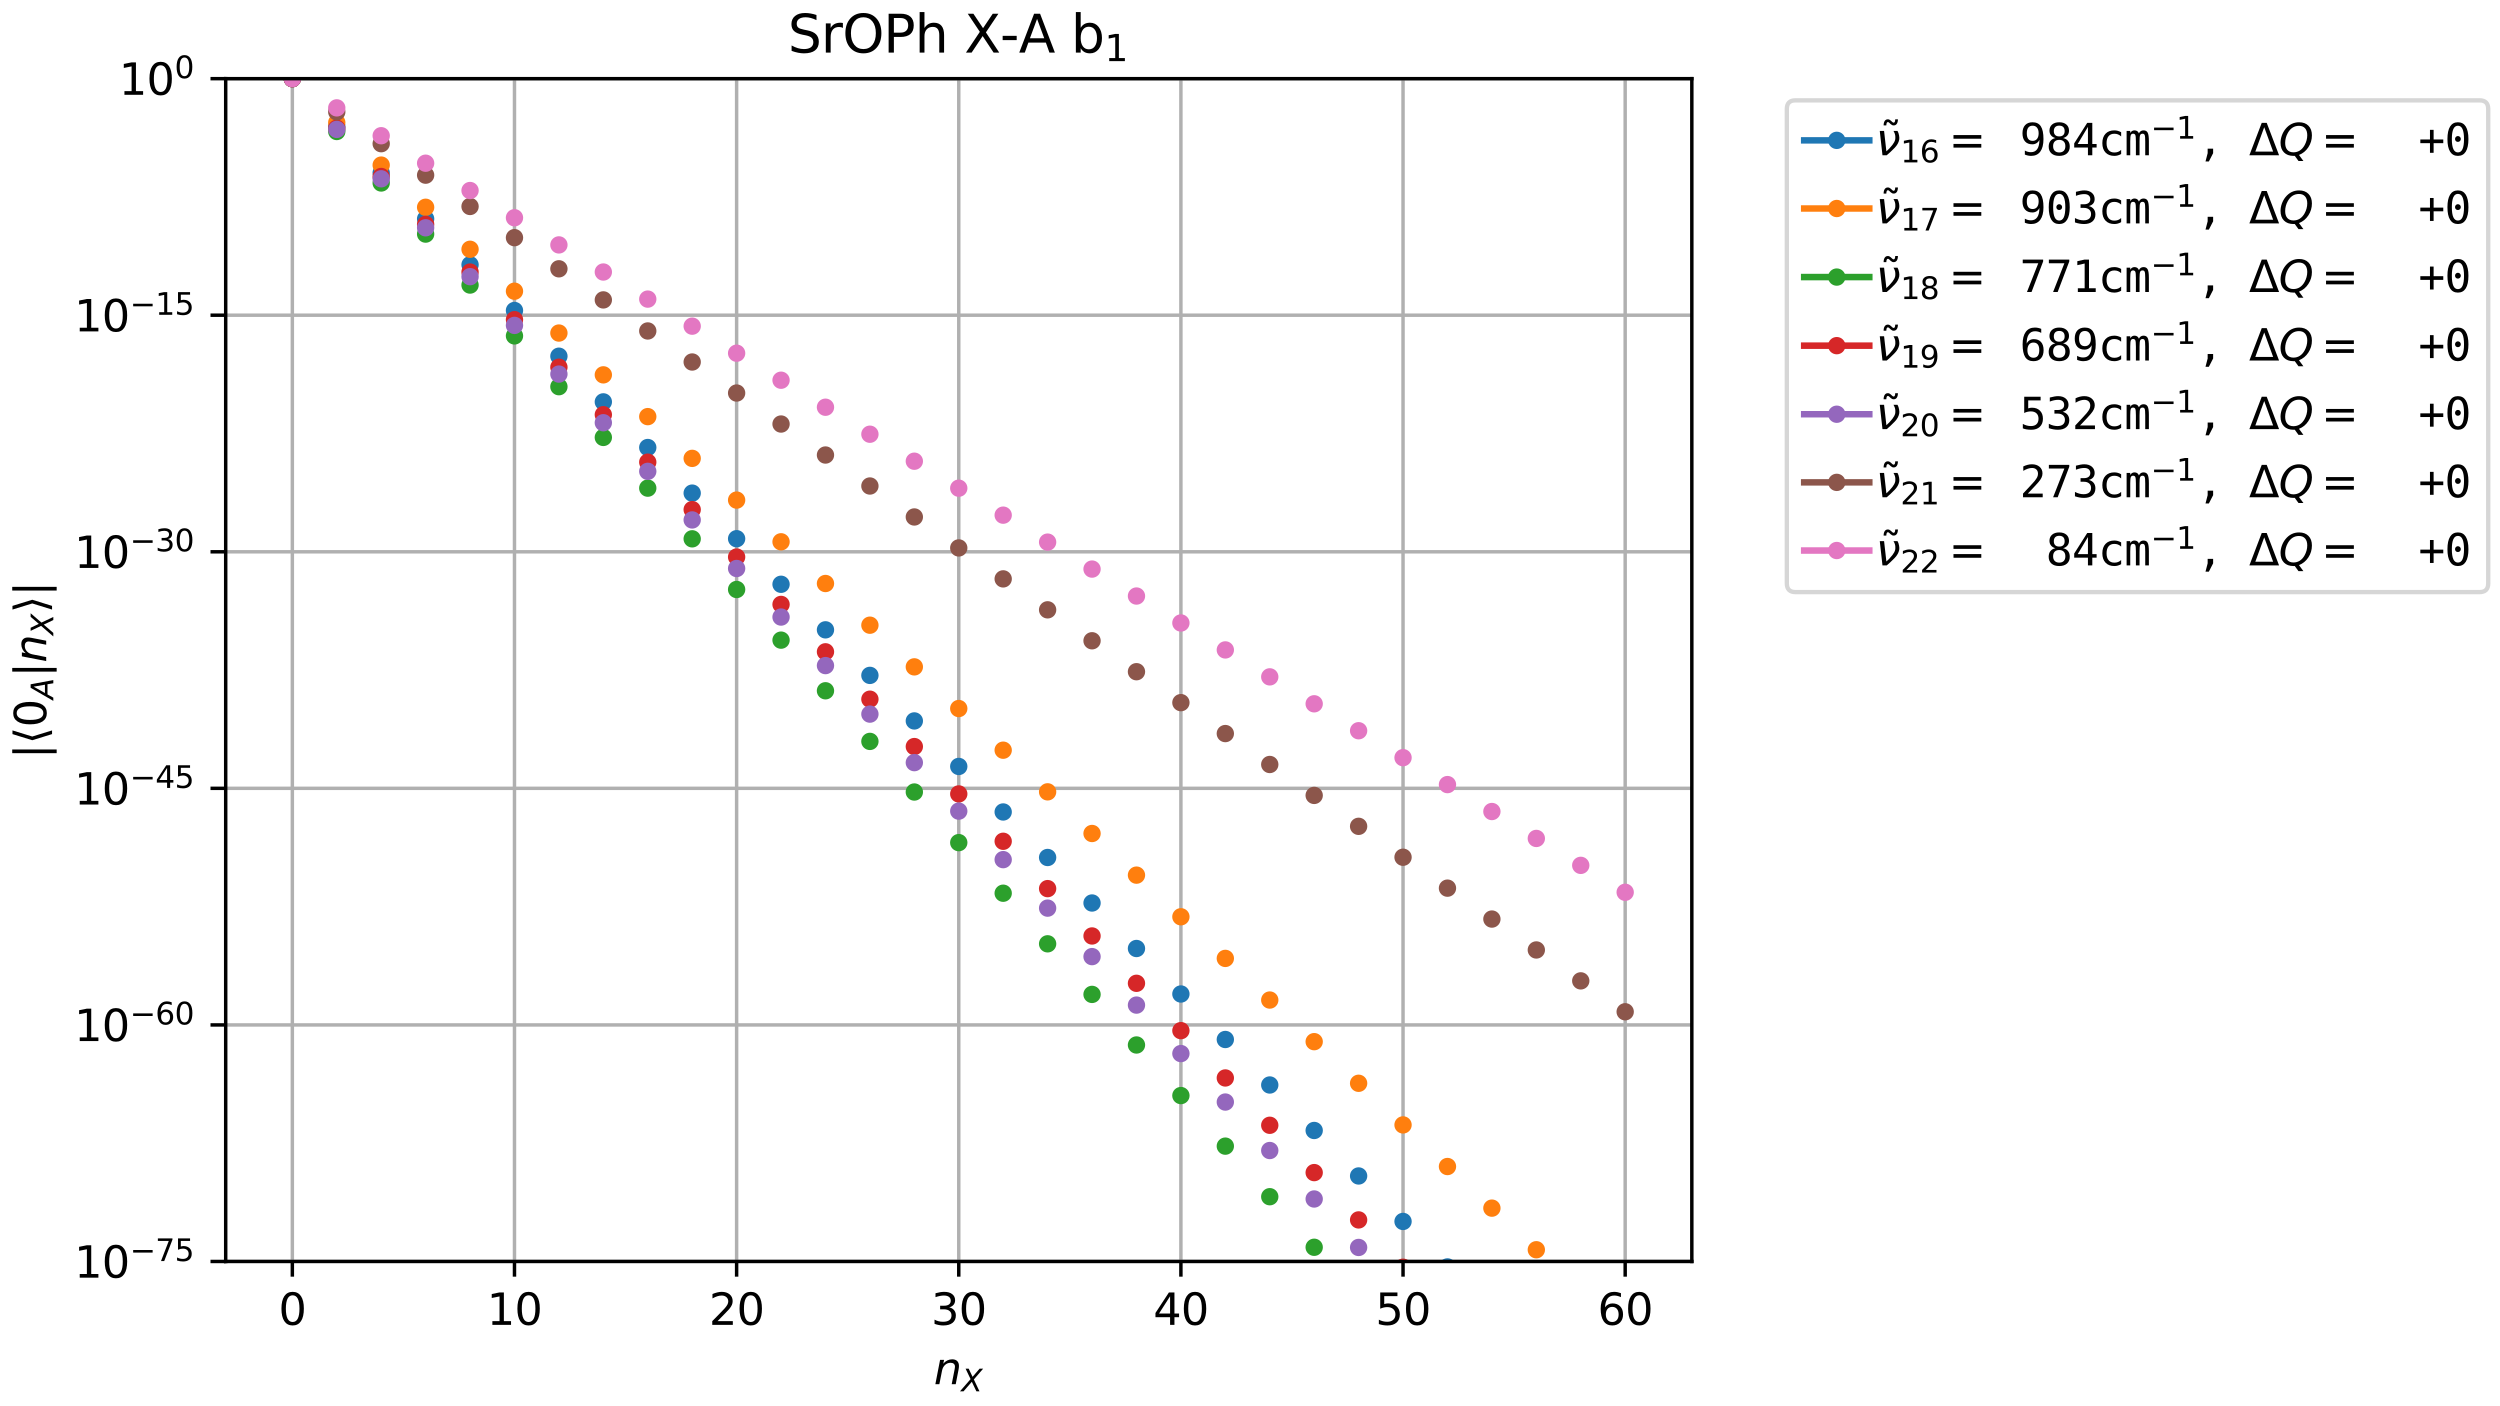 <?xml version="1.0" encoding="utf-8" standalone="no"?>
<!DOCTYPE svg PUBLIC "-//W3C//DTD SVG 1.1//EN"
  "http://www.w3.org/Graphics/SVG/1.1/DTD/svg11.dtd">
<svg xmlns:xlink="http://www.w3.org/1999/xlink" width="576pt" height="324pt" viewBox="0 0 576 324" xmlns="http://www.w3.org/2000/svg" version="1.1">
 <defs>
  <style type="text/css">*{stroke-linejoin: round; stroke-linecap: butt}</style>
 </defs>
 <g id="figure_1">
  <g id="patch_1">
   <path d="M 0 324 
L 576 324 
L 576 0 
L 0 0 
z
" style="fill: #ffffff"/>
  </g>
  <g id="axes_1">
   <g id="patch_2">
    <path d="M 52 290.644 
L 389.796 290.644 
L 389.796 18.118 
L 52 18.118 
z
" style="fill: #ffffff"/>
   </g>
   <g id="matplotlib.axis_1">
    <g id="xtick_1">
     <g id="line2d_1">
      <path d="M 67.355 290.644 
L 67.355 18.118 
" clip-path="url(#p27a34691f4)" style="fill: none; stroke: #b0b0b0; stroke-width: 0.8; stroke-linecap: square"/>
     </g>
     <g id="line2d_2">
      <defs>
       <path id="m11a2b3298f" d="M 0 0 
L 0 3.5 
" style="stroke: #000000; stroke-width: 0.8"/>
      </defs>
      <g>
       <use xlink:href="#m11a2b3298f" x="67.355" y="290.644" style="stroke: #000000; stroke-width: 0.8"/>
      </g>
     </g>
     <g id="text_1">
      <!-- 0 -->
      <g transform="translate(64.173 305.242) scale(0.1 -0.1)">
       <defs>
        <path id="DejaVuSans-30" d="M 2034 4250 
Q 1547 4250 1301 3770 
Q 1056 3291 1056 2328 
Q 1056 1369 1301 889 
Q 1547 409 2034 409 
Q 2525 409 2770 889 
Q 3016 1369 3016 2328 
Q 3016 3291 2770 3770 
Q 2525 4250 2034 4250 
z
M 2034 4750 
Q 2819 4750 3233 4129 
Q 3647 3509 3647 2328 
Q 3647 1150 3233 529 
Q 2819 -91 2034 -91 
Q 1250 -91 836 529 
Q 422 1150 422 2328 
Q 422 3509 836 4129 
Q 1250 4750 2034 4750 
z
" transform="scale(0.016)"/>
       </defs>
       <use xlink:href="#DejaVuSans-30"/>
      </g>
     </g>
    </g>
    <g id="xtick_2">
     <g id="line2d_3">
      <path d="M 118.536 290.644 
L 118.536 18.118 
" clip-path="url(#p27a34691f4)" style="fill: none; stroke: #b0b0b0; stroke-width: 0.8; stroke-linecap: square"/>
     </g>
     <g id="line2d_4">
      <g>
       <use xlink:href="#m11a2b3298f" x="118.536" y="290.644" style="stroke: #000000; stroke-width: 0.8"/>
      </g>
     </g>
     <g id="text_2">
      <!-- 10 -->
      <g transform="translate(112.173 305.242) scale(0.1 -0.1)">
       <defs>
        <path id="DejaVuSans-31" d="M 794 531 
L 1825 531 
L 1825 4091 
L 703 3866 
L 703 4441 
L 1819 4666 
L 2450 4666 
L 2450 531 
L 3481 531 
L 3481 0 
L 794 0 
L 794 531 
z
" transform="scale(0.016)"/>
       </defs>
       <use xlink:href="#DejaVuSans-31"/>
       <use xlink:href="#DejaVuSans-30" transform="translate(63.623 0)"/>
      </g>
     </g>
    </g>
    <g id="xtick_3">
     <g id="line2d_5">
      <path d="M 169.717 290.644 
L 169.717 18.118 
" clip-path="url(#p27a34691f4)" style="fill: none; stroke: #b0b0b0; stroke-width: 0.8; stroke-linecap: square"/>
     </g>
     <g id="line2d_6">
      <g>
       <use xlink:href="#m11a2b3298f" x="169.717" y="290.644" style="stroke: #000000; stroke-width: 0.8"/>
      </g>
     </g>
     <g id="text_3">
      <!-- 20 -->
      <g transform="translate(163.354 305.242) scale(0.1 -0.1)">
       <defs>
        <path id="DejaVuSans-32" d="M 1228 531 
L 3431 531 
L 3431 0 
L 469 0 
L 469 531 
Q 828 903 1448 1529 
Q 2069 2156 2228 2338 
Q 2531 2678 2651 2914 
Q 2772 3150 2772 3378 
Q 2772 3750 2511 3984 
Q 2250 4219 1831 4219 
Q 1534 4219 1204 4116 
Q 875 4013 500 3803 
L 500 4441 
Q 881 4594 1212 4672 
Q 1544 4750 1819 4750 
Q 2544 4750 2975 4387 
Q 3406 4025 3406 3419 
Q 3406 3131 3298 2873 
Q 3191 2616 2906 2266 
Q 2828 2175 2409 1742 
Q 1991 1309 1228 531 
z
" transform="scale(0.016)"/>
       </defs>
       <use xlink:href="#DejaVuSans-32"/>
       <use xlink:href="#DejaVuSans-30" transform="translate(63.623 0)"/>
      </g>
     </g>
    </g>
    <g id="xtick_4">
     <g id="line2d_7">
      <path d="M 220.898 290.644 
L 220.898 18.118 
" clip-path="url(#p27a34691f4)" style="fill: none; stroke: #b0b0b0; stroke-width: 0.8; stroke-linecap: square"/>
     </g>
     <g id="line2d_8">
      <g>
       <use xlink:href="#m11a2b3298f" x="220.898" y="290.644" style="stroke: #000000; stroke-width: 0.8"/>
      </g>
     </g>
     <g id="text_4">
      <!-- 30 -->
      <g transform="translate(214.536 305.242) scale(0.1 -0.1)">
       <defs>
        <path id="DejaVuSans-33" d="M 2597 2516 
Q 3050 2419 3304 2112 
Q 3559 1806 3559 1356 
Q 3559 666 3084 287 
Q 2609 -91 1734 -91 
Q 1441 -91 1130 -33 
Q 819 25 488 141 
L 488 750 
Q 750 597 1062 519 
Q 1375 441 1716 441 
Q 2309 441 2620 675 
Q 2931 909 2931 1356 
Q 2931 1769 2642 2001 
Q 2353 2234 1838 2234 
L 1294 2234 
L 1294 2753 
L 1863 2753 
Q 2328 2753 2575 2939 
Q 2822 3125 2822 3475 
Q 2822 3834 2567 4026 
Q 2313 4219 1838 4219 
Q 1578 4219 1281 4162 
Q 984 4106 628 3988 
L 628 4550 
Q 988 4650 1302 4700 
Q 1616 4750 1894 4750 
Q 2613 4750 3031 4423 
Q 3450 4097 3450 3541 
Q 3450 3153 3228 2886 
Q 3006 2619 2597 2516 
z
" transform="scale(0.016)"/>
       </defs>
       <use xlink:href="#DejaVuSans-33"/>
       <use xlink:href="#DejaVuSans-30" transform="translate(63.623 0)"/>
      </g>
     </g>
    </g>
    <g id="xtick_5">
     <g id="line2d_9">
      <path d="M 272.079 290.644 
L 272.079 18.118 
" clip-path="url(#p27a34691f4)" style="fill: none; stroke: #b0b0b0; stroke-width: 0.8; stroke-linecap: square"/>
     </g>
     <g id="line2d_10">
      <g>
       <use xlink:href="#m11a2b3298f" x="272.079" y="290.644" style="stroke: #000000; stroke-width: 0.8"/>
      </g>
     </g>
     <g id="text_5">
      <!-- 40 -->
      <g transform="translate(265.717 305.242) scale(0.1 -0.1)">
       <defs>
        <path id="DejaVuSans-34" d="M 2419 4116 
L 825 1625 
L 2419 1625 
L 2419 4116 
z
M 2253 4666 
L 3047 4666 
L 3047 1625 
L 3713 1625 
L 3713 1100 
L 3047 1100 
L 3047 0 
L 2419 0 
L 2419 1100 
L 313 1100 
L 313 1709 
L 2253 4666 
z
" transform="scale(0.016)"/>
       </defs>
       <use xlink:href="#DejaVuSans-34"/>
       <use xlink:href="#DejaVuSans-30" transform="translate(63.623 0)"/>
      </g>
     </g>
    </g>
    <g id="xtick_6">
     <g id="line2d_11">
      <path d="M 323.26 290.644 
L 323.26 18.118 
" clip-path="url(#p27a34691f4)" style="fill: none; stroke: #b0b0b0; stroke-width: 0.8; stroke-linecap: square"/>
     </g>
     <g id="line2d_12">
      <g>
       <use xlink:href="#m11a2b3298f" x="323.26" y="290.644" style="stroke: #000000; stroke-width: 0.8"/>
      </g>
     </g>
     <g id="text_6">
      <!-- 50 -->
      <g transform="translate(316.898 305.242) scale(0.1 -0.1)">
       <defs>
        <path id="DejaVuSans-35" d="M 691 4666 
L 3169 4666 
L 3169 4134 
L 1269 4134 
L 1269 2991 
Q 1406 3038 1543 3061 
Q 1681 3084 1819 3084 
Q 2600 3084 3056 2656 
Q 3513 2228 3513 1497 
Q 3513 744 3044 326 
Q 2575 -91 1722 -91 
Q 1428 -91 1123 -41 
Q 819 9 494 109 
L 494 744 
Q 775 591 1075 516 
Q 1375 441 1709 441 
Q 2250 441 2565 725 
Q 2881 1009 2881 1497 
Q 2881 1984 2565 2268 
Q 2250 2553 1709 2553 
Q 1456 2553 1204 2497 
Q 953 2441 691 2322 
L 691 4666 
z
" transform="scale(0.016)"/>
       </defs>
       <use xlink:href="#DejaVuSans-35"/>
       <use xlink:href="#DejaVuSans-30" transform="translate(63.623 0)"/>
      </g>
     </g>
    </g>
    <g id="xtick_7">
     <g id="line2d_13">
      <path d="M 374.441 290.644 
L 374.441 18.118 
" clip-path="url(#p27a34691f4)" style="fill: none; stroke: #b0b0b0; stroke-width: 0.8; stroke-linecap: square"/>
     </g>
     <g id="line2d_14">
      <g>
       <use xlink:href="#m11a2b3298f" x="374.441" y="290.644" style="stroke: #000000; stroke-width: 0.8"/>
      </g>
     </g>
     <g id="text_7">
      <!-- 60 -->
      <g transform="translate(368.079 305.242) scale(0.1 -0.1)">
       <defs>
        <path id="DejaVuSans-36" d="M 2113 2584 
Q 1688 2584 1439 2293 
Q 1191 2003 1191 1497 
Q 1191 994 1439 701 
Q 1688 409 2113 409 
Q 2538 409 2786 701 
Q 3034 994 3034 1497 
Q 3034 2003 2786 2293 
Q 2538 2584 2113 2584 
z
M 3366 4563 
L 3366 3988 
Q 3128 4100 2886 4159 
Q 2644 4219 2406 4219 
Q 1781 4219 1451 3797 
Q 1122 3375 1075 2522 
Q 1259 2794 1537 2939 
Q 1816 3084 2150 3084 
Q 2853 3084 3261 2657 
Q 3669 2231 3669 1497 
Q 3669 778 3244 343 
Q 2819 -91 2113 -91 
Q 1303 -91 875 529 
Q 447 1150 447 2328 
Q 447 3434 972 4092 
Q 1497 4750 2381 4750 
Q 2619 4750 2861 4703 
Q 3103 4656 3366 4563 
z
" transform="scale(0.016)"/>
       </defs>
       <use xlink:href="#DejaVuSans-36"/>
       <use xlink:href="#DejaVuSans-30" transform="translate(63.623 0)"/>
      </g>
     </g>
    </g>
    <g id="text_8">
     <!-- $n_X$ -->
     <g transform="translate(215.148 318.92) scale(0.1 -0.1)">
      <defs>
       <path id="DejaVuSans-Oblique-6e" d="M 3566 2113 
L 3156 0 
L 2578 0 
L 2988 2091 
Q 3016 2238 3031 2350 
Q 3047 2463 3047 2528 
Q 3047 2791 2881 2937 
Q 2716 3084 2419 3084 
Q 1956 3084 1622 2776 
Q 1288 2469 1184 1941 
L 800 0 
L 225 0 
L 903 3500 
L 1478 3500 
L 1363 2950 
Q 1603 3253 1940 3418 
Q 2278 3584 2650 3584 
Q 3113 3584 3367 3334 
Q 3622 3084 3622 2631 
Q 3622 2519 3608 2391 
Q 3594 2263 3566 2113 
z
" transform="scale(0.016)"/>
       <path id="DejaVuSans-Oblique-58" d="M 878 4666 
L 1516 4666 
L 2316 2981 
L 3763 4666 
L 4500 4666 
L 2578 2438 
L 3738 0 
L 3103 0 
L 2163 1966 
L 459 0 
L -275 0 
L 1906 2509 
L 878 4666 
z
" transform="scale(0.016)"/>
      </defs>
      <use xlink:href="#DejaVuSans-Oblique-6e"/>
      <use xlink:href="#DejaVuSans-Oblique-58" transform="translate(63.379 -16.406) scale(0.7)"/>
     </g>
    </g>
   </g>
   <g id="matplotlib.axis_2">
    <g id="ytick_1">
     <g id="line2d_15">
      <path d="M 52 18.118 
L 389.796 18.118 
" clip-path="url(#p27a34691f4)" style="fill: none; stroke: #b0b0b0; stroke-width: 0.8; stroke-linecap: square"/>
     </g>
     <g id="line2d_16">
      <defs>
       <path id="m470fe39559" d="M 0 0 
L -3.5 0 
" style="stroke: #000000; stroke-width: 0.8"/>
      </defs>
      <g>
       <use xlink:href="#m470fe39559" x="52" y="18.118" style="stroke: #000000; stroke-width: 0.8"/>
      </g>
     </g>
     <g id="text_9">
      <!-- $\mathdefault{10^{0}}$ -->
      <g transform="translate(27.4 21.918) scale(0.1 -0.1)">
       <use xlink:href="#DejaVuSans-31" transform="translate(0 0.766)"/>
       <use xlink:href="#DejaVuSans-30" transform="translate(63.623 0.766)"/>
       <use xlink:href="#DejaVuSans-30" transform="translate(128.203 39.047) scale(0.7)"/>
      </g>
     </g>
    </g>
    <g id="ytick_2">
     <g id="line2d_17">
      <path d="M 52 72.623 
L 389.796 72.623 
" clip-path="url(#p27a34691f4)" style="fill: none; stroke: #b0b0b0; stroke-width: 0.8; stroke-linecap: square"/>
     </g>
     <g id="line2d_18">
      <g>
       <use xlink:href="#m470fe39559" x="52" y="72.623" style="stroke: #000000; stroke-width: 0.8"/>
      </g>
     </g>
     <g id="text_10">
      <!-- $\mathdefault{10^{-15}}$ -->
      <g transform="translate(17.1 76.423) scale(0.1 -0.1)">
       <defs>
        <path id="DejaVuSans-2212" d="M 678 2272 
L 4684 2272 
L 4684 1741 
L 678 1741 
L 678 2272 
z
" transform="scale(0.016)"/>
       </defs>
       <use xlink:href="#DejaVuSans-31" transform="translate(0 0.684)"/>
       <use xlink:href="#DejaVuSans-30" transform="translate(63.623 0.684)"/>
       <use xlink:href="#DejaVuSans-2212" transform="translate(128.203 38.966) scale(0.7)"/>
       <use xlink:href="#DejaVuSans-31" transform="translate(186.855 38.966) scale(0.7)"/>
       <use xlink:href="#DejaVuSans-35" transform="translate(231.392 38.966) scale(0.7)"/>
      </g>
     </g>
    </g>
    <g id="ytick_3">
     <g id="line2d_19">
      <path d="M 52 127.128 
L 389.796 127.128 
" clip-path="url(#p27a34691f4)" style="fill: none; stroke: #b0b0b0; stroke-width: 0.8; stroke-linecap: square"/>
     </g>
     <g id="line2d_20">
      <g>
       <use xlink:href="#m470fe39559" x="52" y="127.128" style="stroke: #000000; stroke-width: 0.8"/>
      </g>
     </g>
     <g id="text_11">
      <!-- $\mathdefault{10^{-30}}$ -->
      <g transform="translate(17.1 130.928) scale(0.1 -0.1)">
       <use xlink:href="#DejaVuSans-31" transform="translate(0 0.766)"/>
       <use xlink:href="#DejaVuSans-30" transform="translate(63.623 0.766)"/>
       <use xlink:href="#DejaVuSans-2212" transform="translate(128.203 39.047) scale(0.7)"/>
       <use xlink:href="#DejaVuSans-33" transform="translate(186.855 39.047) scale(0.7)"/>
       <use xlink:href="#DejaVuSans-30" transform="translate(231.392 39.047) scale(0.7)"/>
      </g>
     </g>
    </g>
    <g id="ytick_4">
     <g id="line2d_21">
      <path d="M 52 181.633 
L 389.796 181.633 
" clip-path="url(#p27a34691f4)" style="fill: none; stroke: #b0b0b0; stroke-width: 0.8; stroke-linecap: square"/>
     </g>
     <g id="line2d_22">
      <g>
       <use xlink:href="#m470fe39559" x="52" y="181.633" style="stroke: #000000; stroke-width: 0.8"/>
      </g>
     </g>
     <g id="text_12">
      <!-- $\mathdefault{10^{-45}}$ -->
      <g transform="translate(17.1 185.433) scale(0.1 -0.1)">
       <use xlink:href="#DejaVuSans-31" transform="translate(0 0.684)"/>
       <use xlink:href="#DejaVuSans-30" transform="translate(63.623 0.684)"/>
       <use xlink:href="#DejaVuSans-2212" transform="translate(128.203 38.966) scale(0.7)"/>
       <use xlink:href="#DejaVuSans-34" transform="translate(186.855 38.966) scale(0.7)"/>
       <use xlink:href="#DejaVuSans-35" transform="translate(231.392 38.966) scale(0.7)"/>
      </g>
     </g>
    </g>
    <g id="ytick_5">
     <g id="line2d_23">
      <path d="M 52 236.138 
L 389.796 236.138 
" clip-path="url(#p27a34691f4)" style="fill: none; stroke: #b0b0b0; stroke-width: 0.8; stroke-linecap: square"/>
     </g>
     <g id="line2d_24">
      <g>
       <use xlink:href="#m470fe39559" x="52" y="236.138" style="stroke: #000000; stroke-width: 0.8"/>
      </g>
     </g>
     <g id="text_13">
      <!-- $\mathdefault{10^{-60}}$ -->
      <g transform="translate(17.1 239.938) scale(0.1 -0.1)">
       <use xlink:href="#DejaVuSans-31" transform="translate(0 0.766)"/>
       <use xlink:href="#DejaVuSans-30" transform="translate(63.623 0.766)"/>
       <use xlink:href="#DejaVuSans-2212" transform="translate(128.203 39.047) scale(0.7)"/>
       <use xlink:href="#DejaVuSans-36" transform="translate(186.855 39.047) scale(0.7)"/>
       <use xlink:href="#DejaVuSans-30" transform="translate(231.392 39.047) scale(0.7)"/>
      </g>
     </g>
    </g>
    <g id="ytick_6">
     <g id="line2d_25">
      <path d="M 52 290.644 
L 389.796 290.644 
" clip-path="url(#p27a34691f4)" style="fill: none; stroke: #b0b0b0; stroke-width: 0.8; stroke-linecap: square"/>
     </g>
     <g id="line2d_26">
      <g>
       <use xlink:href="#m470fe39559" x="52" y="290.644" style="stroke: #000000; stroke-width: 0.8"/>
      </g>
     </g>
     <g id="text_14">
      <!-- $\mathdefault{10^{-75}}$ -->
      <g transform="translate(17.1 294.443) scale(0.1 -0.1)">
       <defs>
        <path id="DejaVuSans-37" d="M 525 4666 
L 3525 4666 
L 3525 4397 
L 1831 0 
L 1172 0 
L 2766 4134 
L 525 4134 
L 525 4666 
z
" transform="scale(0.016)"/>
       </defs>
       <use xlink:href="#DejaVuSans-31" transform="translate(0 0.684)"/>
       <use xlink:href="#DejaVuSans-30" transform="translate(63.623 0.684)"/>
       <use xlink:href="#DejaVuSans-2212" transform="translate(128.203 38.966) scale(0.7)"/>
       <use xlink:href="#DejaVuSans-37" transform="translate(186.855 38.966) scale(0.7)"/>
       <use xlink:href="#DejaVuSans-35" transform="translate(231.392 38.966) scale(0.7)"/>
      </g>
     </g>
    </g>
    <g id="text_15">
     <!-- $|\langle 0_{A}| n_{X} \rangle |$ -->
     <g transform="translate(10.7 174.831) rotate(-90) scale(0.1 -0.1)">
      <defs>
       <path id="DejaVuSans-7c" d="M 1344 4891 
L 1344 -1509 
L 813 -1509 
L 813 4891 
L 1344 4891 
z
" transform="scale(0.016)"/>
       <path id="DejaVuSans-27e8" d="M 572 2006 
L 1453 4856 
L 1984 4856 
L 1103 2006 
L 1984 -844 
L 1453 -844 
L 572 2006 
z
" transform="scale(0.016)"/>
       <path id="DejaVuSans-Oblique-41" d="M 2356 4666 
L 3072 4666 
L 3938 0 
L 3278 0 
L 3084 1197 
L 984 1197 
L 325 0 
L -341 0 
L 2356 4666 
z
M 2584 4044 
L 1275 1722 
L 2988 1722 
L 2584 4044 
z
" transform="scale(0.016)"/>
       <path id="DejaVuSans-27e9" d="M 1925 2006 
L 1044 -844 
L 513 -844 
L 1394 2006 
L 513 4856 
L 1044 4856 
L 1925 2006 
z
" transform="scale(0.016)"/>
      </defs>
      <use xlink:href="#DejaVuSans-7c" transform="translate(0 0.578)"/>
      <use xlink:href="#DejaVuSans-27e8" transform="translate(33.691 0.578)"/>
      <use xlink:href="#DejaVuSans-30" transform="translate(72.705 0.578)"/>
      <use xlink:href="#DejaVuSans-Oblique-41" transform="translate(137.285 -15.828) scale(0.7)"/>
      <use xlink:href="#DejaVuSans-7c" transform="translate(187.905 0.578)"/>
      <use xlink:href="#DejaVuSans-Oblique-6e" transform="translate(221.597 0.578)"/>
      <use xlink:href="#DejaVuSans-Oblique-58" transform="translate(284.976 -15.828) scale(0.7)"/>
      <use xlink:href="#DejaVuSans-27e9" transform="translate(335.664 0.578)"/>
      <use xlink:href="#DejaVuSans-7c" transform="translate(374.678 0.578)"/>
     </g>
    </g>
   </g>
   <g id="line2d_27">
    <path d="M 67.355 18.118 
M 77.591 29.128 
M 87.827 39.818 
M 98.063 50.425 
M 108.299 60.994 
M 118.536 71.54 
M 128.772 82.072 
M 139.008 92.593 
M 149.244 103.107 
M 159.481 113.615 
M 169.717 124.119 
M 179.953 134.619 
M 190.189 145.115 
M 200.426 155.609 
M 210.662 166.101 
M 220.898 176.591 
M 231.134 187.079 
M 241.37 197.566 
M 251.607 208.051 
M 261.843 218.535 
M 272.079 229.018 
M 282.315 239.5 
M 292.552 249.982 
M 302.788 260.462 
M 313.024 270.942 
M 323.26 281.421 
M 333.497 291.899 
M 343.733 302.377 
M 353.969 312.854 
M 364.205 323.331 
" clip-path="url(#p27a34691f4)" style="fill: none; stroke: #1f77b4; stroke-width: 1.5; stroke-linecap: square"/>
    <defs>
     <path id="mb5ffcf2a94" d="M 0 1.5 
C 0.398 1.5 0.779 1.342 1.061 1.061 
C 1.342 0.779 1.5 0.398 1.5 0 
C 1.5 -0.398 1.342 -0.779 1.061 -1.061 
C 0.779 -1.342 0.398 -1.5 0 -1.5 
C -0.398 -1.5 -0.779 -1.342 -1.061 -1.061 
C -1.342 -0.779 -1.5 -0.398 -1.5 0 
C -1.5 0.398 -1.342 0.779 -1.061 1.061 
C -0.779 1.342 -0.398 1.5 0 1.5 
z
" style="stroke: #1f77b4"/>
    </defs>
    <g clip-path="url(#p27a34691f4)">
     <use xlink:href="#mb5ffcf2a94" x="67.355" y="18.118" style="fill: #1f77b4; stroke: #1f77b4"/>
     <use xlink:href="#mb5ffcf2a94" x="77.591" y="29.128" style="fill: #1f77b4; stroke: #1f77b4"/>
     <use xlink:href="#mb5ffcf2a94" x="87.827" y="39.818" style="fill: #1f77b4; stroke: #1f77b4"/>
     <use xlink:href="#mb5ffcf2a94" x="98.063" y="50.425" style="fill: #1f77b4; stroke: #1f77b4"/>
     <use xlink:href="#mb5ffcf2a94" x="108.299" y="60.994" style="fill: #1f77b4; stroke: #1f77b4"/>
     <use xlink:href="#mb5ffcf2a94" x="118.536" y="71.54" style="fill: #1f77b4; stroke: #1f77b4"/>
     <use xlink:href="#mb5ffcf2a94" x="128.772" y="82.072" style="fill: #1f77b4; stroke: #1f77b4"/>
     <use xlink:href="#mb5ffcf2a94" x="139.008" y="92.593" style="fill: #1f77b4; stroke: #1f77b4"/>
     <use xlink:href="#mb5ffcf2a94" x="149.244" y="103.107" style="fill: #1f77b4; stroke: #1f77b4"/>
     <use xlink:href="#mb5ffcf2a94" x="159.481" y="113.615" style="fill: #1f77b4; stroke: #1f77b4"/>
     <use xlink:href="#mb5ffcf2a94" x="169.717" y="124.119" style="fill: #1f77b4; stroke: #1f77b4"/>
     <use xlink:href="#mb5ffcf2a94" x="179.953" y="134.619" style="fill: #1f77b4; stroke: #1f77b4"/>
     <use xlink:href="#mb5ffcf2a94" x="190.189" y="145.115" style="fill: #1f77b4; stroke: #1f77b4"/>
     <use xlink:href="#mb5ffcf2a94" x="200.426" y="155.609" style="fill: #1f77b4; stroke: #1f77b4"/>
     <use xlink:href="#mb5ffcf2a94" x="210.662" y="166.101" style="fill: #1f77b4; stroke: #1f77b4"/>
     <use xlink:href="#mb5ffcf2a94" x="220.898" y="176.591" style="fill: #1f77b4; stroke: #1f77b4"/>
     <use xlink:href="#mb5ffcf2a94" x="231.134" y="187.079" style="fill: #1f77b4; stroke: #1f77b4"/>
     <use xlink:href="#mb5ffcf2a94" x="241.37" y="197.566" style="fill: #1f77b4; stroke: #1f77b4"/>
     <use xlink:href="#mb5ffcf2a94" x="251.607" y="208.051" style="fill: #1f77b4; stroke: #1f77b4"/>
     <use xlink:href="#mb5ffcf2a94" x="261.843" y="218.535" style="fill: #1f77b4; stroke: #1f77b4"/>
     <use xlink:href="#mb5ffcf2a94" x="272.079" y="229.018" style="fill: #1f77b4; stroke: #1f77b4"/>
     <use xlink:href="#mb5ffcf2a94" x="282.315" y="239.5" style="fill: #1f77b4; stroke: #1f77b4"/>
     <use xlink:href="#mb5ffcf2a94" x="292.552" y="249.982" style="fill: #1f77b4; stroke: #1f77b4"/>
     <use xlink:href="#mb5ffcf2a94" x="302.788" y="260.462" style="fill: #1f77b4; stroke: #1f77b4"/>
     <use xlink:href="#mb5ffcf2a94" x="313.024" y="270.942" style="fill: #1f77b4; stroke: #1f77b4"/>
     <use xlink:href="#mb5ffcf2a94" x="323.26" y="281.421" style="fill: #1f77b4; stroke: #1f77b4"/>
     <use xlink:href="#mb5ffcf2a94" x="333.497" y="291.899" style="fill: #1f77b4; stroke: #1f77b4"/>
     <use xlink:href="#mb5ffcf2a94" x="343.733" y="302.377" style="fill: #1f77b4; stroke: #1f77b4"/>
     <use xlink:href="#mb5ffcf2a94" x="353.969" y="312.854" style="fill: #1f77b4; stroke: #1f77b4"/>
     <use xlink:href="#mb5ffcf2a94" x="364.205" y="323.331" style="fill: #1f77b4; stroke: #1f77b4"/>
     <use xlink:href="#mb5ffcf2a94" x="374.441" y="333.807" style="fill: #1f77b4; stroke: #1f77b4"/>
    </g>
   </g>
   <g id="line2d_28">
    <path d="M 67.355 18.118 
M 77.591 28.239 
M 87.827 38.039 
M 98.063 47.756 
M 108.299 57.435 
M 118.536 67.092 
M 128.772 76.734 
M 139.008 86.366 
M 149.244 95.99 
M 159.481 105.608 
M 169.717 115.222 
M 179.953 124.832 
M 190.189 134.439 
M 200.426 144.044 
M 210.662 153.646 
M 220.898 163.246 
M 231.134 172.844 
M 241.37 182.441 
M 251.607 192.037 
M 261.843 201.631 
M 272.079 211.225 
M 282.315 220.817 
M 292.552 230.409 
M 302.788 239.999 
M 313.024 249.589 
M 323.26 259.179 
M 333.497 268.767 
M 343.733 278.355 
M 353.969 287.943 
M 364.205 297.53 
M 374.441 307.117 
" clip-path="url(#p27a34691f4)" style="fill: none; stroke: #ff7f0e; stroke-width: 1.5; stroke-linecap: square"/>
    <defs>
     <path id="m497e34a5e2" d="M 0 1.5 
C 0.398 1.5 0.779 1.342 1.061 1.061 
C 1.342 0.779 1.5 0.398 1.5 0 
C 1.5 -0.398 1.342 -0.779 1.061 -1.061 
C 0.779 -1.342 0.398 -1.5 0 -1.5 
C -0.398 -1.5 -0.779 -1.342 -1.061 -1.061 
C -1.342 -0.779 -1.5 -0.398 -1.5 0 
C -1.5 0.398 -1.342 0.779 -1.061 1.061 
C -0.779 1.342 -0.398 1.5 0 1.5 
z
" style="stroke: #ff7f0e"/>
    </defs>
    <g clip-path="url(#p27a34691f4)">
     <use xlink:href="#m497e34a5e2" x="67.355" y="18.118" style="fill: #ff7f0e; stroke: #ff7f0e"/>
     <use xlink:href="#m497e34a5e2" x="77.591" y="28.239" style="fill: #ff7f0e; stroke: #ff7f0e"/>
     <use xlink:href="#m497e34a5e2" x="87.827" y="38.039" style="fill: #ff7f0e; stroke: #ff7f0e"/>
     <use xlink:href="#m497e34a5e2" x="98.063" y="47.756" style="fill: #ff7f0e; stroke: #ff7f0e"/>
     <use xlink:href="#m497e34a5e2" x="108.299" y="57.435" style="fill: #ff7f0e; stroke: #ff7f0e"/>
     <use xlink:href="#m497e34a5e2" x="118.536" y="67.092" style="fill: #ff7f0e; stroke: #ff7f0e"/>
     <use xlink:href="#m497e34a5e2" x="128.772" y="76.734" style="fill: #ff7f0e; stroke: #ff7f0e"/>
     <use xlink:href="#m497e34a5e2" x="139.008" y="86.366" style="fill: #ff7f0e; stroke: #ff7f0e"/>
     <use xlink:href="#m497e34a5e2" x="149.244" y="95.99" style="fill: #ff7f0e; stroke: #ff7f0e"/>
     <use xlink:href="#m497e34a5e2" x="159.481" y="105.608" style="fill: #ff7f0e; stroke: #ff7f0e"/>
     <use xlink:href="#m497e34a5e2" x="169.717" y="115.222" style="fill: #ff7f0e; stroke: #ff7f0e"/>
     <use xlink:href="#m497e34a5e2" x="179.953" y="124.832" style="fill: #ff7f0e; stroke: #ff7f0e"/>
     <use xlink:href="#m497e34a5e2" x="190.189" y="134.439" style="fill: #ff7f0e; stroke: #ff7f0e"/>
     <use xlink:href="#m497e34a5e2" x="200.426" y="144.044" style="fill: #ff7f0e; stroke: #ff7f0e"/>
     <use xlink:href="#m497e34a5e2" x="210.662" y="153.646" style="fill: #ff7f0e; stroke: #ff7f0e"/>
     <use xlink:href="#m497e34a5e2" x="220.898" y="163.246" style="fill: #ff7f0e; stroke: #ff7f0e"/>
     <use xlink:href="#m497e34a5e2" x="231.134" y="172.844" style="fill: #ff7f0e; stroke: #ff7f0e"/>
     <use xlink:href="#m497e34a5e2" x="241.37" y="182.441" style="fill: #ff7f0e; stroke: #ff7f0e"/>
     <use xlink:href="#m497e34a5e2" x="251.607" y="192.037" style="fill: #ff7f0e; stroke: #ff7f0e"/>
     <use xlink:href="#m497e34a5e2" x="261.843" y="201.631" style="fill: #ff7f0e; stroke: #ff7f0e"/>
     <use xlink:href="#m497e34a5e2" x="272.079" y="211.225" style="fill: #ff7f0e; stroke: #ff7f0e"/>
     <use xlink:href="#m497e34a5e2" x="282.315" y="220.817" style="fill: #ff7f0e; stroke: #ff7f0e"/>
     <use xlink:href="#m497e34a5e2" x="292.552" y="230.409" style="fill: #ff7f0e; stroke: #ff7f0e"/>
     <use xlink:href="#m497e34a5e2" x="302.788" y="239.999" style="fill: #ff7f0e; stroke: #ff7f0e"/>
     <use xlink:href="#m497e34a5e2" x="313.024" y="249.589" style="fill: #ff7f0e; stroke: #ff7f0e"/>
     <use xlink:href="#m497e34a5e2" x="323.26" y="259.179" style="fill: #ff7f0e; stroke: #ff7f0e"/>
     <use xlink:href="#m497e34a5e2" x="333.497" y="268.767" style="fill: #ff7f0e; stroke: #ff7f0e"/>
     <use xlink:href="#m497e34a5e2" x="343.733" y="278.355" style="fill: #ff7f0e; stroke: #ff7f0e"/>
     <use xlink:href="#m497e34a5e2" x="353.969" y="287.943" style="fill: #ff7f0e; stroke: #ff7f0e"/>
     <use xlink:href="#m497e34a5e2" x="364.205" y="297.53" style="fill: #ff7f0e; stroke: #ff7f0e"/>
     <use xlink:href="#m497e34a5e2" x="374.441" y="307.117" style="fill: #ff7f0e; stroke: #ff7f0e"/>
    </g>
   </g>
   <g id="line2d_29">
    <path d="M 67.355 18.118 
M 77.591 30.298 
M 87.827 42.158 
M 98.063 53.935 
M 108.299 65.674 
M 118.536 77.39 
M 128.772 89.092 
M 139.008 100.783 
M 149.244 112.467 
M 159.481 124.145 
M 169.717 135.819 
M 179.953 147.489 
M 190.189 159.155 
M 200.426 170.819 
M 210.662 182.481 
M 220.898 194.141 
M 231.134 205.799 
M 241.37 217.456 
M 251.607 229.111 
M 261.843 240.765 
M 272.079 252.418 
M 282.315 264.07 
M 292.552 275.721 
M 302.788 287.372 
M 313.024 299.022 
M 323.26 310.671 
M 333.497 322.319 
" clip-path="url(#p27a34691f4)" style="fill: none; stroke: #2ca02c; stroke-width: 1.5; stroke-linecap: square"/>
    <defs>
     <path id="m3fbcc53e0f" d="M 0 1.5 
C 0.398 1.5 0.779 1.342 1.061 1.061 
C 1.342 0.779 1.5 0.398 1.5 0 
C 1.5 -0.398 1.342 -0.779 1.061 -1.061 
C 0.779 -1.342 0.398 -1.5 0 -1.5 
C -0.398 -1.5 -0.779 -1.342 -1.061 -1.061 
C -1.342 -0.779 -1.5 -0.398 -1.5 0 
C -1.5 0.398 -1.342 0.779 -1.061 1.061 
C -0.779 1.342 -0.398 1.5 0 1.5 
z
" style="stroke: #2ca02c"/>
    </defs>
    <g clip-path="url(#p27a34691f4)">
     <use xlink:href="#m3fbcc53e0f" x="67.355" y="18.118" style="fill: #2ca02c; stroke: #2ca02c"/>
     <use xlink:href="#m3fbcc53e0f" x="77.591" y="30.298" style="fill: #2ca02c; stroke: #2ca02c"/>
     <use xlink:href="#m3fbcc53e0f" x="87.827" y="42.158" style="fill: #2ca02c; stroke: #2ca02c"/>
     <use xlink:href="#m3fbcc53e0f" x="98.063" y="53.935" style="fill: #2ca02c; stroke: #2ca02c"/>
     <use xlink:href="#m3fbcc53e0f" x="108.299" y="65.674" style="fill: #2ca02c; stroke: #2ca02c"/>
     <use xlink:href="#m3fbcc53e0f" x="118.536" y="77.39" style="fill: #2ca02c; stroke: #2ca02c"/>
     <use xlink:href="#m3fbcc53e0f" x="128.772" y="89.092" style="fill: #2ca02c; stroke: #2ca02c"/>
     <use xlink:href="#m3fbcc53e0f" x="139.008" y="100.783" style="fill: #2ca02c; stroke: #2ca02c"/>
     <use xlink:href="#m3fbcc53e0f" x="149.244" y="112.467" style="fill: #2ca02c; stroke: #2ca02c"/>
     <use xlink:href="#m3fbcc53e0f" x="159.481" y="124.145" style="fill: #2ca02c; stroke: #2ca02c"/>
     <use xlink:href="#m3fbcc53e0f" x="169.717" y="135.819" style="fill: #2ca02c; stroke: #2ca02c"/>
     <use xlink:href="#m3fbcc53e0f" x="179.953" y="147.489" style="fill: #2ca02c; stroke: #2ca02c"/>
     <use xlink:href="#m3fbcc53e0f" x="190.189" y="159.155" style="fill: #2ca02c; stroke: #2ca02c"/>
     <use xlink:href="#m3fbcc53e0f" x="200.426" y="170.819" style="fill: #2ca02c; stroke: #2ca02c"/>
     <use xlink:href="#m3fbcc53e0f" x="210.662" y="182.481" style="fill: #2ca02c; stroke: #2ca02c"/>
     <use xlink:href="#m3fbcc53e0f" x="220.898" y="194.141" style="fill: #2ca02c; stroke: #2ca02c"/>
     <use xlink:href="#m3fbcc53e0f" x="231.134" y="205.799" style="fill: #2ca02c; stroke: #2ca02c"/>
     <use xlink:href="#m3fbcc53e0f" x="241.37" y="217.456" style="fill: #2ca02c; stroke: #2ca02c"/>
     <use xlink:href="#m3fbcc53e0f" x="251.607" y="229.111" style="fill: #2ca02c; stroke: #2ca02c"/>
     <use xlink:href="#m3fbcc53e0f" x="261.843" y="240.765" style="fill: #2ca02c; stroke: #2ca02c"/>
     <use xlink:href="#m3fbcc53e0f" x="272.079" y="252.418" style="fill: #2ca02c; stroke: #2ca02c"/>
     <use xlink:href="#m3fbcc53e0f" x="282.315" y="264.07" style="fill: #2ca02c; stroke: #2ca02c"/>
     <use xlink:href="#m3fbcc53e0f" x="292.552" y="275.721" style="fill: #2ca02c; stroke: #2ca02c"/>
     <use xlink:href="#m3fbcc53e0f" x="302.788" y="287.372" style="fill: #2ca02c; stroke: #2ca02c"/>
     <use xlink:href="#m3fbcc53e0f" x="313.024" y="299.022" style="fill: #2ca02c; stroke: #2ca02c"/>
     <use xlink:href="#m3fbcc53e0f" x="323.26" y="310.671" style="fill: #2ca02c; stroke: #2ca02c"/>
     <use xlink:href="#m3fbcc53e0f" x="333.497" y="322.319" style="fill: #2ca02c; stroke: #2ca02c"/>
     <use xlink:href="#m3fbcc53e0f" x="343.733" y="333.967" style="fill: #2ca02c; stroke: #2ca02c"/>
     <use xlink:href="#m3fbcc53e0f" x="353.969" y="345.614" style="fill: #2ca02c; stroke: #2ca02c"/>
     <use xlink:href="#m3fbcc53e0f" x="364.205" y="357.261" style="fill: #2ca02c; stroke: #2ca02c"/>
     <use xlink:href="#m3fbcc53e0f" x="374.441" y="368.907" style="fill: #2ca02c; stroke: #2ca02c"/>
    </g>
   </g>
   <g id="line2d_30">
    <path d="M 67.355 18.118 
M 77.591 29.55 
M 87.827 40.662 
M 98.063 51.691 
M 108.299 62.682 
M 118.536 73.65 
M 128.772 84.604 
M 139.008 95.547 
M 149.244 106.483 
M 159.481 117.413 
M 169.717 128.339 
M 179.953 139.26 
M 190.189 150.179 
M 200.426 161.095 
M 210.662 172.009 
M 220.898 182.921 
M 231.134 193.831 
M 241.37 204.739 
M 251.607 215.647 
M 261.843 226.553 
M 272.079 237.458 
M 282.315 248.362 
M 292.552 259.265 
M 302.788 270.167 
M 313.024 281.069 
M 323.26 291.97 
M 333.497 302.87 
M 343.733 313.77 
M 353.969 324.669 
" clip-path="url(#p27a34691f4)" style="fill: none; stroke: #d62728; stroke-width: 1.5; stroke-linecap: square"/>
    <defs>
     <path id="m96a534b991" d="M 0 1.5 
C 0.398 1.5 0.779 1.342 1.061 1.061 
C 1.342 0.779 1.5 0.398 1.5 0 
C 1.5 -0.398 1.342 -0.779 1.061 -1.061 
C 0.779 -1.342 0.398 -1.5 0 -1.5 
C -0.398 -1.5 -0.779 -1.342 -1.061 -1.061 
C -1.342 -0.779 -1.5 -0.398 -1.5 0 
C -1.5 0.398 -1.342 0.779 -1.061 1.061 
C -0.779 1.342 -0.398 1.5 0 1.5 
z
" style="stroke: #d62728"/>
    </defs>
    <g clip-path="url(#p27a34691f4)">
     <use xlink:href="#m96a534b991" x="67.355" y="18.118" style="fill: #d62728; stroke: #d62728"/>
     <use xlink:href="#m96a534b991" x="77.591" y="29.55" style="fill: #d62728; stroke: #d62728"/>
     <use xlink:href="#m96a534b991" x="87.827" y="40.662" style="fill: #d62728; stroke: #d62728"/>
     <use xlink:href="#m96a534b991" x="98.063" y="51.691" style="fill: #d62728; stroke: #d62728"/>
     <use xlink:href="#m96a534b991" x="108.299" y="62.682" style="fill: #d62728; stroke: #d62728"/>
     <use xlink:href="#m96a534b991" x="118.536" y="73.65" style="fill: #d62728; stroke: #d62728"/>
     <use xlink:href="#m96a534b991" x="128.772" y="84.604" style="fill: #d62728; stroke: #d62728"/>
     <use xlink:href="#m96a534b991" x="139.008" y="95.547" style="fill: #d62728; stroke: #d62728"/>
     <use xlink:href="#m96a534b991" x="149.244" y="106.483" style="fill: #d62728; stroke: #d62728"/>
     <use xlink:href="#m96a534b991" x="159.481" y="117.413" style="fill: #d62728; stroke: #d62728"/>
     <use xlink:href="#m96a534b991" x="169.717" y="128.339" style="fill: #d62728; stroke: #d62728"/>
     <use xlink:href="#m96a534b991" x="179.953" y="139.26" style="fill: #d62728; stroke: #d62728"/>
     <use xlink:href="#m96a534b991" x="190.189" y="150.179" style="fill: #d62728; stroke: #d62728"/>
     <use xlink:href="#m96a534b991" x="200.426" y="161.095" style="fill: #d62728; stroke: #d62728"/>
     <use xlink:href="#m96a534b991" x="210.662" y="172.009" style="fill: #d62728; stroke: #d62728"/>
     <use xlink:href="#m96a534b991" x="220.898" y="182.921" style="fill: #d62728; stroke: #d62728"/>
     <use xlink:href="#m96a534b991" x="231.134" y="193.831" style="fill: #d62728; stroke: #d62728"/>
     <use xlink:href="#m96a534b991" x="241.37" y="204.739" style="fill: #d62728; stroke: #d62728"/>
     <use xlink:href="#m96a534b991" x="251.607" y="215.647" style="fill: #d62728; stroke: #d62728"/>
     <use xlink:href="#m96a534b991" x="261.843" y="226.553" style="fill: #d62728; stroke: #d62728"/>
     <use xlink:href="#m96a534b991" x="272.079" y="237.458" style="fill: #d62728; stroke: #d62728"/>
     <use xlink:href="#m96a534b991" x="282.315" y="248.362" style="fill: #d62728; stroke: #d62728"/>
     <use xlink:href="#m96a534b991" x="292.552" y="259.265" style="fill: #d62728; stroke: #d62728"/>
     <use xlink:href="#m96a534b991" x="302.788" y="270.167" style="fill: #d62728; stroke: #d62728"/>
     <use xlink:href="#m96a534b991" x="313.024" y="281.069" style="fill: #d62728; stroke: #d62728"/>
     <use xlink:href="#m96a534b991" x="323.26" y="291.97" style="fill: #d62728; stroke: #d62728"/>
     <use xlink:href="#m96a534b991" x="333.497" y="302.87" style="fill: #d62728; stroke: #d62728"/>
     <use xlink:href="#m96a534b991" x="343.733" y="313.77" style="fill: #d62728; stroke: #d62728"/>
     <use xlink:href="#m96a534b991" x="353.969" y="324.669" style="fill: #d62728; stroke: #d62728"/>
     <use xlink:href="#m96a534b991" x="364.205" y="335.568" style="fill: #d62728; stroke: #d62728"/>
     <use xlink:href="#m96a534b991" x="374.441" y="346.466" style="fill: #d62728; stroke: #d62728"/>
    </g>
   </g>
   <g id="line2d_31">
    <path d="M 67.355 18.118 
M 77.591 29.815 
M 87.827 41.191 
M 98.063 52.484 
M 108.299 63.739 
M 118.536 74.971 
M 128.772 86.189 
M 139.008 97.397 
M 149.244 108.597 
M 159.481 119.792 
M 169.717 130.981 
M 179.953 142.167 
M 190.189 153.35 
M 200.426 164.531 
M 210.662 175.709 
M 220.898 186.885 
M 231.134 198.059 
M 241.37 209.232 
M 251.607 220.403 
M 261.843 231.574 
M 272.079 242.743 
M 282.315 253.911 
M 292.552 265.079 
M 302.788 276.246 
M 313.024 287.412 
M 323.26 298.577 
M 333.497 309.741 
M 343.733 320.906 
" clip-path="url(#p27a34691f4)" style="fill: none; stroke: #9467bd; stroke-width: 1.5; stroke-linecap: square"/>
    <defs>
     <path id="mdb5845a1be" d="M 0 1.5 
C 0.398 1.5 0.779 1.342 1.061 1.061 
C 1.342 0.779 1.5 0.398 1.5 0 
C 1.5 -0.398 1.342 -0.779 1.061 -1.061 
C 0.779 -1.342 0.398 -1.5 0 -1.5 
C -0.398 -1.5 -0.779 -1.342 -1.061 -1.061 
C -1.342 -0.779 -1.5 -0.398 -1.5 0 
C -1.5 0.398 -1.342 0.779 -1.061 1.061 
C -0.779 1.342 -0.398 1.5 0 1.5 
z
" style="stroke: #9467bd"/>
    </defs>
    <g clip-path="url(#p27a34691f4)">
     <use xlink:href="#mdb5845a1be" x="67.355" y="18.118" style="fill: #9467bd; stroke: #9467bd"/>
     <use xlink:href="#mdb5845a1be" x="77.591" y="29.815" style="fill: #9467bd; stroke: #9467bd"/>
     <use xlink:href="#mdb5845a1be" x="87.827" y="41.191" style="fill: #9467bd; stroke: #9467bd"/>
     <use xlink:href="#mdb5845a1be" x="98.063" y="52.484" style="fill: #9467bd; stroke: #9467bd"/>
     <use xlink:href="#mdb5845a1be" x="108.299" y="63.739" style="fill: #9467bd; stroke: #9467bd"/>
     <use xlink:href="#mdb5845a1be" x="118.536" y="74.971" style="fill: #9467bd; stroke: #9467bd"/>
     <use xlink:href="#mdb5845a1be" x="128.772" y="86.189" style="fill: #9467bd; stroke: #9467bd"/>
     <use xlink:href="#mdb5845a1be" x="139.008" y="97.397" style="fill: #9467bd; stroke: #9467bd"/>
     <use xlink:href="#mdb5845a1be" x="149.244" y="108.597" style="fill: #9467bd; stroke: #9467bd"/>
     <use xlink:href="#mdb5845a1be" x="159.481" y="119.792" style="fill: #9467bd; stroke: #9467bd"/>
     <use xlink:href="#mdb5845a1be" x="169.717" y="130.981" style="fill: #9467bd; stroke: #9467bd"/>
     <use xlink:href="#mdb5845a1be" x="179.953" y="142.167" style="fill: #9467bd; stroke: #9467bd"/>
     <use xlink:href="#mdb5845a1be" x="190.189" y="153.35" style="fill: #9467bd; stroke: #9467bd"/>
     <use xlink:href="#mdb5845a1be" x="200.426" y="164.531" style="fill: #9467bd; stroke: #9467bd"/>
     <use xlink:href="#mdb5845a1be" x="210.662" y="175.709" style="fill: #9467bd; stroke: #9467bd"/>
     <use xlink:href="#mdb5845a1be" x="220.898" y="186.885" style="fill: #9467bd; stroke: #9467bd"/>
     <use xlink:href="#mdb5845a1be" x="231.134" y="198.059" style="fill: #9467bd; stroke: #9467bd"/>
     <use xlink:href="#mdb5845a1be" x="241.37" y="209.232" style="fill: #9467bd; stroke: #9467bd"/>
     <use xlink:href="#mdb5845a1be" x="251.607" y="220.403" style="fill: #9467bd; stroke: #9467bd"/>
     <use xlink:href="#mdb5845a1be" x="261.843" y="231.574" style="fill: #9467bd; stroke: #9467bd"/>
     <use xlink:href="#mdb5845a1be" x="272.079" y="242.743" style="fill: #9467bd; stroke: #9467bd"/>
     <use xlink:href="#mdb5845a1be" x="282.315" y="253.911" style="fill: #9467bd; stroke: #9467bd"/>
     <use xlink:href="#mdb5845a1be" x="292.552" y="265.079" style="fill: #9467bd; stroke: #9467bd"/>
     <use xlink:href="#mdb5845a1be" x="302.788" y="276.246" style="fill: #9467bd; stroke: #9467bd"/>
     <use xlink:href="#mdb5845a1be" x="313.024" y="287.412" style="fill: #9467bd; stroke: #9467bd"/>
     <use xlink:href="#mdb5845a1be" x="323.26" y="298.577" style="fill: #9467bd; stroke: #9467bd"/>
     <use xlink:href="#mdb5845a1be" x="333.497" y="309.741" style="fill: #9467bd; stroke: #9467bd"/>
     <use xlink:href="#mdb5845a1be" x="343.733" y="320.906" style="fill: #9467bd; stroke: #9467bd"/>
     <use xlink:href="#mdb5845a1be" x="353.969" y="332.069" style="fill: #9467bd; stroke: #9467bd"/>
     <use xlink:href="#mdb5845a1be" x="364.205" y="343.232" style="fill: #9467bd; stroke: #9467bd"/>
     <use xlink:href="#mdb5845a1be" x="374.441" y="354.395" style="fill: #9467bd; stroke: #9467bd"/>
    </g>
   </g>
   <g id="line2d_32">
    <path d="M 67.355 18.118 
M 77.591 25.772 
M 87.827 33.105 
M 98.063 40.356 
M 108.299 47.568 
M 118.536 54.757 
M 128.772 61.933 
M 139.008 69.098 
M 149.244 76.255 
M 159.481 83.407 
M 169.717 90.554 
M 179.953 97.697 
M 190.189 104.837 
M 200.426 111.975 
M 210.662 119.11 
M 220.898 126.243 
M 231.134 133.375 
M 241.37 140.505 
M 251.607 147.634 
M 261.843 154.762 
M 272.079 161.888 
M 282.315 169.014 
M 292.552 176.138 
M 302.788 183.262 
M 313.024 190.385 
M 323.26 197.508 
M 333.497 204.63 
M 343.733 211.751 
M 353.969 218.872 
M 364.205 225.992 
M 374.441 233.112 
" clip-path="url(#p27a34691f4)" style="fill: none; stroke: #8c564b; stroke-width: 1.5; stroke-linecap: square"/>
    <defs>
     <path id="mf952542880" d="M 0 1.5 
C 0.398 1.5 0.779 1.342 1.061 1.061 
C 1.342 0.779 1.5 0.398 1.5 0 
C 1.5 -0.398 1.342 -0.779 1.061 -1.061 
C 0.779 -1.342 0.398 -1.5 0 -1.5 
C -0.398 -1.5 -0.779 -1.342 -1.061 -1.061 
C -1.342 -0.779 -1.5 -0.398 -1.5 0 
C -1.5 0.398 -1.342 0.779 -1.061 1.061 
C -0.779 1.342 -0.398 1.5 0 1.5 
z
" style="stroke: #8c564b"/>
    </defs>
    <g clip-path="url(#p27a34691f4)">
     <use xlink:href="#mf952542880" x="67.355" y="18.118" style="fill: #8c564b; stroke: #8c564b"/>
     <use xlink:href="#mf952542880" x="77.591" y="25.772" style="fill: #8c564b; stroke: #8c564b"/>
     <use xlink:href="#mf952542880" x="87.827" y="33.105" style="fill: #8c564b; stroke: #8c564b"/>
     <use xlink:href="#mf952542880" x="98.063" y="40.356" style="fill: #8c564b; stroke: #8c564b"/>
     <use xlink:href="#mf952542880" x="108.299" y="47.568" style="fill: #8c564b; stroke: #8c564b"/>
     <use xlink:href="#mf952542880" x="118.536" y="54.757" style="fill: #8c564b; stroke: #8c564b"/>
     <use xlink:href="#mf952542880" x="128.772" y="61.933" style="fill: #8c564b; stroke: #8c564b"/>
     <use xlink:href="#mf952542880" x="139.008" y="69.098" style="fill: #8c564b; stroke: #8c564b"/>
     <use xlink:href="#mf952542880" x="149.244" y="76.255" style="fill: #8c564b; stroke: #8c564b"/>
     <use xlink:href="#mf952542880" x="159.481" y="83.407" style="fill: #8c564b; stroke: #8c564b"/>
     <use xlink:href="#mf952542880" x="169.717" y="90.554" style="fill: #8c564b; stroke: #8c564b"/>
     <use xlink:href="#mf952542880" x="179.953" y="97.697" style="fill: #8c564b; stroke: #8c564b"/>
     <use xlink:href="#mf952542880" x="190.189" y="104.837" style="fill: #8c564b; stroke: #8c564b"/>
     <use xlink:href="#mf952542880" x="200.426" y="111.975" style="fill: #8c564b; stroke: #8c564b"/>
     <use xlink:href="#mf952542880" x="210.662" y="119.11" style="fill: #8c564b; stroke: #8c564b"/>
     <use xlink:href="#mf952542880" x="220.898" y="126.243" style="fill: #8c564b; stroke: #8c564b"/>
     <use xlink:href="#mf952542880" x="231.134" y="133.375" style="fill: #8c564b; stroke: #8c564b"/>
     <use xlink:href="#mf952542880" x="241.37" y="140.505" style="fill: #8c564b; stroke: #8c564b"/>
     <use xlink:href="#mf952542880" x="251.607" y="147.634" style="fill: #8c564b; stroke: #8c564b"/>
     <use xlink:href="#mf952542880" x="261.843" y="154.762" style="fill: #8c564b; stroke: #8c564b"/>
     <use xlink:href="#mf952542880" x="272.079" y="161.888" style="fill: #8c564b; stroke: #8c564b"/>
     <use xlink:href="#mf952542880" x="282.315" y="169.014" style="fill: #8c564b; stroke: #8c564b"/>
     <use xlink:href="#mf952542880" x="292.552" y="176.138" style="fill: #8c564b; stroke: #8c564b"/>
     <use xlink:href="#mf952542880" x="302.788" y="183.262" style="fill: #8c564b; stroke: #8c564b"/>
     <use xlink:href="#mf952542880" x="313.024" y="190.385" style="fill: #8c564b; stroke: #8c564b"/>
     <use xlink:href="#mf952542880" x="323.26" y="197.508" style="fill: #8c564b; stroke: #8c564b"/>
     <use xlink:href="#mf952542880" x="333.497" y="204.63" style="fill: #8c564b; stroke: #8c564b"/>
     <use xlink:href="#mf952542880" x="343.733" y="211.751" style="fill: #8c564b; stroke: #8c564b"/>
     <use xlink:href="#mf952542880" x="353.969" y="218.872" style="fill: #8c564b; stroke: #8c564b"/>
     <use xlink:href="#mf952542880" x="364.205" y="225.992" style="fill: #8c564b; stroke: #8c564b"/>
     <use xlink:href="#mf952542880" x="374.441" y="233.112" style="fill: #8c564b; stroke: #8c564b"/>
    </g>
   </g>
   <g id="line2d_33">
    <path d="M 67.355 18.119 
M 77.591 24.854 
M 87.827 31.27 
M 98.063 37.603 
M 108.299 43.897 
M 118.536 50.169 
M 128.772 56.427 
M 139.008 62.674 
M 149.244 68.914 
M 159.481 75.148 
M 169.717 81.377 
M 179.953 87.603 
M 190.189 93.825 
M 200.426 100.045 
M 210.662 106.263 
M 220.898 112.478 
M 231.134 118.692 
M 241.37 124.905 
M 251.607 131.116 
M 261.843 137.326 
M 272.079 143.534 
M 282.315 149.742 
M 292.552 155.949 
M 302.788 162.156 
M 313.024 168.361 
M 323.26 174.566 
M 333.497 180.77 
M 343.733 186.974 
M 353.969 193.177 
M 364.205 199.379 
M 374.441 205.582 
" clip-path="url(#p27a34691f4)" style="fill: none; stroke: #e377c2; stroke-width: 1.5; stroke-linecap: square"/>
    <defs>
     <path id="mb7713e2f7e" d="M 0 1.5 
C 0.398 1.5 0.779 1.342 1.061 1.061 
C 1.342 0.779 1.5 0.398 1.5 0 
C 1.5 -0.398 1.342 -0.779 1.061 -1.061 
C 0.779 -1.342 0.398 -1.5 0 -1.5 
C -0.398 -1.5 -0.779 -1.342 -1.061 -1.061 
C -1.342 -0.779 -1.5 -0.398 -1.5 0 
C -1.5 0.398 -1.342 0.779 -1.061 1.061 
C -0.779 1.342 -0.398 1.5 0 1.5 
z
" style="stroke: #e377c2"/>
    </defs>
    <g clip-path="url(#p27a34691f4)">
     <use xlink:href="#mb7713e2f7e" x="67.355" y="18.119" style="fill: #e377c2; stroke: #e377c2"/>
     <use xlink:href="#mb7713e2f7e" x="77.591" y="24.854" style="fill: #e377c2; stroke: #e377c2"/>
     <use xlink:href="#mb7713e2f7e" x="87.827" y="31.27" style="fill: #e377c2; stroke: #e377c2"/>
     <use xlink:href="#mb7713e2f7e" x="98.063" y="37.603" style="fill: #e377c2; stroke: #e377c2"/>
     <use xlink:href="#mb7713e2f7e" x="108.299" y="43.897" style="fill: #e377c2; stroke: #e377c2"/>
     <use xlink:href="#mb7713e2f7e" x="118.536" y="50.169" style="fill: #e377c2; stroke: #e377c2"/>
     <use xlink:href="#mb7713e2f7e" x="128.772" y="56.427" style="fill: #e377c2; stroke: #e377c2"/>
     <use xlink:href="#mb7713e2f7e" x="139.008" y="62.674" style="fill: #e377c2; stroke: #e377c2"/>
     <use xlink:href="#mb7713e2f7e" x="149.244" y="68.914" style="fill: #e377c2; stroke: #e377c2"/>
     <use xlink:href="#mb7713e2f7e" x="159.481" y="75.148" style="fill: #e377c2; stroke: #e377c2"/>
     <use xlink:href="#mb7713e2f7e" x="169.717" y="81.377" style="fill: #e377c2; stroke: #e377c2"/>
     <use xlink:href="#mb7713e2f7e" x="179.953" y="87.603" style="fill: #e377c2; stroke: #e377c2"/>
     <use xlink:href="#mb7713e2f7e" x="190.189" y="93.825" style="fill: #e377c2; stroke: #e377c2"/>
     <use xlink:href="#mb7713e2f7e" x="200.426" y="100.045" style="fill: #e377c2; stroke: #e377c2"/>
     <use xlink:href="#mb7713e2f7e" x="210.662" y="106.263" style="fill: #e377c2; stroke: #e377c2"/>
     <use xlink:href="#mb7713e2f7e" x="220.898" y="112.478" style="fill: #e377c2; stroke: #e377c2"/>
     <use xlink:href="#mb7713e2f7e" x="231.134" y="118.692" style="fill: #e377c2; stroke: #e377c2"/>
     <use xlink:href="#mb7713e2f7e" x="241.37" y="124.905" style="fill: #e377c2; stroke: #e377c2"/>
     <use xlink:href="#mb7713e2f7e" x="251.607" y="131.116" style="fill: #e377c2; stroke: #e377c2"/>
     <use xlink:href="#mb7713e2f7e" x="261.843" y="137.326" style="fill: #e377c2; stroke: #e377c2"/>
     <use xlink:href="#mb7713e2f7e" x="272.079" y="143.534" style="fill: #e377c2; stroke: #e377c2"/>
     <use xlink:href="#mb7713e2f7e" x="282.315" y="149.742" style="fill: #e377c2; stroke: #e377c2"/>
     <use xlink:href="#mb7713e2f7e" x="292.552" y="155.949" style="fill: #e377c2; stroke: #e377c2"/>
     <use xlink:href="#mb7713e2f7e" x="302.788" y="162.156" style="fill: #e377c2; stroke: #e377c2"/>
     <use xlink:href="#mb7713e2f7e" x="313.024" y="168.361" style="fill: #e377c2; stroke: #e377c2"/>
     <use xlink:href="#mb7713e2f7e" x="323.26" y="174.566" style="fill: #e377c2; stroke: #e377c2"/>
     <use xlink:href="#mb7713e2f7e" x="333.497" y="180.77" style="fill: #e377c2; stroke: #e377c2"/>
     <use xlink:href="#mb7713e2f7e" x="343.733" y="186.974" style="fill: #e377c2; stroke: #e377c2"/>
     <use xlink:href="#mb7713e2f7e" x="353.969" y="193.177" style="fill: #e377c2; stroke: #e377c2"/>
     <use xlink:href="#mb7713e2f7e" x="364.205" y="199.379" style="fill: #e377c2; stroke: #e377c2"/>
     <use xlink:href="#mb7713e2f7e" x="374.441" y="205.582" style="fill: #e377c2; stroke: #e377c2"/>
    </g>
   </g>
   <g id="patch_3">
    <path d="M 52 290.644 
L 52 18.118 
" style="fill: none; stroke: #000000; stroke-width: 0.8; stroke-linejoin: miter; stroke-linecap: square"/>
   </g>
   <g id="patch_4">
    <path d="M 389.796 290.644 
L 389.796 18.118 
" style="fill: none; stroke: #000000; stroke-width: 0.8; stroke-linejoin: miter; stroke-linecap: square"/>
   </g>
   <g id="patch_5">
    <path d="M 52 290.644 
L 389.796 290.644 
" style="fill: none; stroke: #000000; stroke-width: 0.8; stroke-linejoin: miter; stroke-linecap: square"/>
   </g>
   <g id="patch_6">
    <path d="M 52 18.118 
L 389.796 18.118 
" style="fill: none; stroke: #000000; stroke-width: 0.8; stroke-linejoin: miter; stroke-linecap: square"/>
   </g>
   <g id="text_16">
    <!-- SrOPh X-A b$_{1}$ -->
    <g transform="translate(181.538 12.118) scale(0.12 -0.12)">
     <defs>
      <path id="DejaVuSans-53" d="M 3425 4513 
L 3425 3897 
Q 3066 4069 2747 4153 
Q 2428 4238 2131 4238 
Q 1616 4238 1336 4038 
Q 1056 3838 1056 3469 
Q 1056 3159 1242 3001 
Q 1428 2844 1947 2747 
L 2328 2669 
Q 3034 2534 3370 2195 
Q 3706 1856 3706 1288 
Q 3706 609 3251 259 
Q 2797 -91 1919 -91 
Q 1588 -91 1214 -16 
Q 841 59 441 206 
L 441 856 
Q 825 641 1194 531 
Q 1563 422 1919 422 
Q 2459 422 2753 634 
Q 3047 847 3047 1241 
Q 3047 1584 2836 1778 
Q 2625 1972 2144 2069 
L 1759 2144 
Q 1053 2284 737 2584 
Q 422 2884 422 3419 
Q 422 4038 858 4394 
Q 1294 4750 2059 4750 
Q 2388 4750 2728 4690 
Q 3069 4631 3425 4513 
z
" transform="scale(0.016)"/>
      <path id="DejaVuSans-72" d="M 2631 2963 
Q 2534 3019 2420 3045 
Q 2306 3072 2169 3072 
Q 1681 3072 1420 2755 
Q 1159 2438 1159 1844 
L 1159 0 
L 581 0 
L 581 3500 
L 1159 3500 
L 1159 2956 
Q 1341 3275 1631 3429 
Q 1922 3584 2338 3584 
Q 2397 3584 2469 3576 
Q 2541 3569 2628 3553 
L 2631 2963 
z
" transform="scale(0.016)"/>
      <path id="DejaVuSans-4f" d="M 2522 4238 
Q 1834 4238 1429 3725 
Q 1025 3213 1025 2328 
Q 1025 1447 1429 934 
Q 1834 422 2522 422 
Q 3209 422 3611 934 
Q 4013 1447 4013 2328 
Q 4013 3213 3611 3725 
Q 3209 4238 2522 4238 
z
M 2522 4750 
Q 3503 4750 4090 4092 
Q 4678 3434 4678 2328 
Q 4678 1225 4090 567 
Q 3503 -91 2522 -91 
Q 1538 -91 948 565 
Q 359 1222 359 2328 
Q 359 3434 948 4092 
Q 1538 4750 2522 4750 
z
" transform="scale(0.016)"/>
      <path id="DejaVuSans-50" d="M 1259 4147 
L 1259 2394 
L 2053 2394 
Q 2494 2394 2734 2622 
Q 2975 2850 2975 3272 
Q 2975 3691 2734 3919 
Q 2494 4147 2053 4147 
L 1259 4147 
z
M 628 4666 
L 2053 4666 
Q 2838 4666 3239 4311 
Q 3641 3956 3641 3272 
Q 3641 2581 3239 2228 
Q 2838 1875 2053 1875 
L 1259 1875 
L 1259 0 
L 628 0 
L 628 4666 
z
" transform="scale(0.016)"/>
      <path id="DejaVuSans-68" d="M 3513 2113 
L 3513 0 
L 2938 0 
L 2938 2094 
Q 2938 2591 2744 2837 
Q 2550 3084 2163 3084 
Q 1697 3084 1428 2787 
Q 1159 2491 1159 1978 
L 1159 0 
L 581 0 
L 581 4863 
L 1159 4863 
L 1159 2956 
Q 1366 3272 1645 3428 
Q 1925 3584 2291 3584 
Q 2894 3584 3203 3211 
Q 3513 2838 3513 2113 
z
" transform="scale(0.016)"/>
      <path id="DejaVuSans-20" transform="scale(0.016)"/>
      <path id="DejaVuSans-58" d="M 403 4666 
L 1081 4666 
L 2241 2931 
L 3406 4666 
L 4084 4666 
L 2584 2425 
L 4184 0 
L 3506 0 
L 2194 1984 
L 872 0 
L 191 0 
L 1856 2491 
L 403 4666 
z
" transform="scale(0.016)"/>
      <path id="DejaVuSans-2d" d="M 313 2009 
L 1997 2009 
L 1997 1497 
L 313 1497 
L 313 2009 
z
" transform="scale(0.016)"/>
      <path id="DejaVuSans-41" d="M 2188 4044 
L 1331 1722 
L 3047 1722 
L 2188 4044 
z
M 1831 4666 
L 2547 4666 
L 4325 0 
L 3669 0 
L 3244 1197 
L 1141 1197 
L 716 0 
L 50 0 
L 1831 4666 
z
" transform="scale(0.016)"/>
      <path id="DejaVuSans-62" d="M 3116 1747 
Q 3116 2381 2855 2742 
Q 2594 3103 2138 3103 
Q 1681 3103 1420 2742 
Q 1159 2381 1159 1747 
Q 1159 1113 1420 752 
Q 1681 391 2138 391 
Q 2594 391 2855 752 
Q 3116 1113 3116 1747 
z
M 1159 2969 
Q 1341 3281 1617 3432 
Q 1894 3584 2278 3584 
Q 2916 3584 3314 3078 
Q 3713 2572 3713 1747 
Q 3713 922 3314 415 
Q 2916 -91 2278 -91 
Q 1894 -91 1617 61 
Q 1341 213 1159 525 
L 1159 0 
L 581 0 
L 581 4863 
L 1159 4863 
L 1159 2969 
z
" transform="scale(0.016)"/>
     </defs>
     <use xlink:href="#DejaVuSans-53" transform="translate(0 0.016)"/>
     <use xlink:href="#DejaVuSans-72" transform="translate(63.477 0.016)"/>
     <use xlink:href="#DejaVuSans-4f" transform="translate(104.59 0.016)"/>
     <use xlink:href="#DejaVuSans-50" transform="translate(183.301 0.016)"/>
     <use xlink:href="#DejaVuSans-68" transform="translate(243.604 0.016)"/>
     <use xlink:href="#DejaVuSans-20" transform="translate(306.982 0.016)"/>
     <use xlink:href="#DejaVuSans-58" transform="translate(338.77 0.016)"/>
     <use xlink:href="#DejaVuSans-2d" transform="translate(407.275 0.016)"/>
     <use xlink:href="#DejaVuSans-41" transform="translate(443.359 0.016)"/>
     <use xlink:href="#DejaVuSans-20" transform="translate(511.768 0.016)"/>
     <use xlink:href="#DejaVuSans-62" transform="translate(543.555 0.016)"/>
     <use xlink:href="#DejaVuSans-31" transform="translate(607.988 -16.391) scale(0.7)"/>
    </g>
   </g>
   <g id="legend_1">
    <g id="patch_7">
     <path d="M 413.686 136.418 
L 571.286 136.418 
Q 573.286 136.418 573.286 134.418 
L 573.286 25.118 
Q 573.286 23.118 571.286 23.118 
L 413.686 23.118 
Q 411.686 23.118 411.686 25.118 
L 411.686 134.418 
Q 411.686 136.418 413.686 136.418 
z
" style="fill: #ffffff; opacity: 0.8; stroke: #cccccc; stroke-linejoin: miter"/>
    </g>
    <g id="line2d_34">
     <path d="M 415.686 32.339 
L 423.186 32.339 
L 430.686 32.339 
" style="fill: none; stroke: #1f77b4; stroke-width: 1.5; stroke-linecap: square"/>
     <g>
      <use xlink:href="#mb5ffcf2a94" x="423.186" y="32.339" style="fill: #1f77b4; stroke: #1f77b4"/>
     </g>
    </g>
    <g id="text_17">
     <!-- $\tilde{\nu}_{16}=$ 984cm$^{-1}$, $\Delta Q=$  +0 -->
     <g transform="translate(432.186 35.839) scale(0.1 -0.1)">
      <defs>
       <path id="DejaVuSans-303" d="M -1621 4281 
L -1799 4453 
Q -1867 4516 -1919 4545 
Q -1971 4575 -2011 4575 
Q -2130 4575 -2186 4461 
Q -2242 4347 -2249 4091 
L -2639 4091 
Q -2633 4513 -2473 4742 
Q -2314 4972 -2030 4972 
Q -1911 4972 -1811 4928 
Q -1711 4884 -1596 4781 
L -1417 4609 
Q -1349 4547 -1297 4517 
Q -1246 4488 -1205 4488 
Q -1086 4488 -1030 4602 
Q -974 4716 -967 4972 
L -577 4972 
Q -583 4550 -742 4320 
Q -902 4091 -1186 4091 
Q -1305 4091 -1405 4134 
Q -1505 4178 -1621 4281 
z
" transform="scale(0.016)"/>
       <path id="DejaVuSans-Oblique-3bd" d="M 959 0 
L 572 3500 
L 1191 3500 
L 1522 563 
Q 1972 950 2391 1488 
Q 2706 1891 2788 2241 
Q 2825 2406 2809 2719 
Q 2794 3091 2544 3500 
L 3125 3500 
L 3125 3500 
Q 3288 3222 3353 2834 
Q 3416 2478 3369 2234 
Q 3250 1622 2719 1075 
Q 2025 363 1572 0 
L 959 0 
z
" transform="scale(0.016)"/>
       <path id="DejaVuSans-3d" d="M 678 2906 
L 4684 2906 
L 4684 2381 
L 678 2381 
L 678 2906 
z
M 678 1631 
L 4684 1631 
L 4684 1100 
L 678 1100 
L 678 1631 
z
" transform="scale(0.016)"/>
       <path id="DejaVuSansMono-20" transform="scale(0.016)"/>
       <path id="DejaVuSansMono-39" d="M 1863 2069 
Q 2266 2069 2495 2359 
Q 2725 2650 2725 3163 
Q 2725 3675 2495 3965 
Q 2266 4256 1863 4256 
Q 1444 4256 1231 3979 
Q 1019 3703 1019 3163 
Q 1019 2619 1230 2344 
Q 1441 2069 1863 2069 
z
M 738 97 
L 738 678 
Q 934 563 1156 502 
Q 1378 441 1619 441 
Q 2219 441 2526 892 
Q 2834 1344 2834 2222 
Q 2688 1909 2422 1742 
Q 2156 1575 1813 1575 
Q 1138 1575 767 1990 
Q 397 2406 397 3169 
Q 397 3922 776 4336 
Q 1156 4750 1850 4750 
Q 2663 4750 3041 4165 
Q 3419 3581 3419 2328 
Q 3419 1150 2964 529 
Q 2509 -91 1644 -91 
Q 1416 -91 1184 -42 
Q 953 6 738 97 
z
" transform="scale(0.016)"/>
       <path id="DejaVuSansMono-38" d="M 1925 2216 
Q 1503 2216 1273 1980 
Q 1044 1744 1044 1313 
Q 1044 881 1276 642 
Q 1509 403 1925 403 
Q 2350 403 2579 639 
Q 2809 875 2809 1313 
Q 2809 1741 2576 1978 
Q 2344 2216 1925 2216 
z
M 1375 2478 
Q 972 2581 745 2862 
Q 519 3144 519 3541 
Q 519 4097 897 4423 
Q 1275 4750 1925 4750 
Q 2578 4750 2956 4423 
Q 3334 4097 3334 3541 
Q 3334 3144 3107 2862 
Q 2881 2581 2478 2478 
Q 2947 2375 3195 2062 
Q 3444 1750 3444 1253 
Q 3444 622 3041 265 
Q 2638 -91 1925 -91 
Q 1213 -91 811 264 
Q 409 619 409 1247 
Q 409 1747 657 2061 
Q 906 2375 1375 2478 
z
M 1147 3481 
Q 1147 3106 1347 2909 
Q 1547 2713 1925 2713 
Q 2306 2713 2506 2909 
Q 2706 3106 2706 3481 
Q 2706 3863 2507 4063 
Q 2309 4263 1925 4263 
Q 1547 4263 1347 4061 
Q 1147 3859 1147 3481 
z
" transform="scale(0.016)"/>
       <path id="DejaVuSansMono-34" d="M 2297 4091 
L 825 1625 
L 2297 1625 
L 2297 4091 
z
M 2194 4666 
L 2925 4666 
L 2925 1625 
L 3547 1625 
L 3547 1113 
L 2925 1113 
L 2925 0 
L 2297 0 
L 2297 1113 
L 319 1113 
L 319 1709 
L 2194 4666 
z
" transform="scale(0.016)"/>
       <path id="DejaVuSansMono-63" d="M 3316 178 
Q 3084 44 2839 -23 
Q 2594 -91 2338 -91 
Q 1525 -91 1067 396 
Q 609 884 609 1747 
Q 609 2609 1067 3096 
Q 1525 3584 2338 3584 
Q 2591 3584 2831 3518 
Q 3072 3453 3316 3316 
L 3316 2713 
Q 3088 2916 2858 3006 
Q 2628 3097 2338 3097 
Q 1797 3097 1506 2747 
Q 1216 2397 1216 1747 
Q 1216 1100 1508 748 
Q 1800 397 2338 397 
Q 2638 397 2875 489 
Q 3113 581 3316 775 
L 3316 178 
z
" transform="scale(0.016)"/>
       <path id="DejaVuSansMono-6d" d="M 2113 3144 
Q 2219 3369 2383 3476 
Q 2547 3584 2778 3584 
Q 3200 3584 3373 3257 
Q 3547 2931 3547 2028 
L 3547 0 
L 3022 0 
L 3022 2003 
Q 3022 2744 2939 2923 
Q 2856 3103 2638 3103 
Q 2388 3103 2295 2911 
Q 2203 2719 2203 2003 
L 2203 0 
L 1678 0 
L 1678 2003 
Q 1678 2753 1589 2928 
Q 1500 3103 1269 3103 
Q 1041 3103 952 2911 
Q 863 2719 863 2003 
L 863 0 
L 341 0 
L 341 3500 
L 863 3500 
L 863 3200 
Q 966 3388 1120 3486 
Q 1275 3584 1472 3584 
Q 1709 3584 1867 3475 
Q 2025 3366 2113 3144 
z
" transform="scale(0.016)"/>
       <path id="DejaVuSansMono-2c" d="M 1569 947 
L 2356 947 
L 2356 300 
L 1741 -897 
L 1259 -897 
L 1569 300 
L 1569 947 
z
" transform="scale(0.016)"/>
       <path id="DejaVuSans-394" d="M 2188 4044 
L 906 525 
L 3472 525 
L 2188 4044 
z
M 50 0 
L 1831 4666 
L 2547 4666 
L 4325 0 
L 50 0 
z
" transform="scale(0.016)"/>
       <path id="DejaVuSans-Oblique-51" d="M 2309 -84 
Q 2275 -88 2237 -89 
Q 2200 -91 2125 -91 
Q 1250 -91 756 411 
Q 263 913 263 1797 
Q 263 2319 452 2844 
Q 641 3369 978 3788 
Q 1369 4269 1858 4509 
Q 2347 4750 2938 4750 
Q 3794 4750 4287 4245 
Q 4781 3741 4781 2869 
Q 4781 1928 4265 1147 
Q 3750 366 2919 44 
L 3553 -825 
L 2847 -825 
L 2309 -84 
z
M 2919 4238 
Q 2400 4238 2003 3986 
Q 1606 3734 1313 3219 
Q 1125 2891 1026 2522 
Q 928 2153 928 1778 
Q 928 1128 1239 775 
Q 1550 422 2119 422 
Q 2631 422 3032 676 
Q 3434 931 3719 1434 
Q 3909 1772 4009 2142 
Q 4109 2513 4109 2881 
Q 4109 3528 3796 3883 
Q 3484 4238 2919 4238 
z
" transform="scale(0.016)"/>
       <path id="DejaVuSansMono-2b" d="M 2188 3659 
L 2188 2272 
L 3578 2272 
L 3578 1741 
L 2188 1741 
L 2188 353 
L 1663 353 
L 1663 1741 
L 275 1741 
L 275 2272 
L 1663 2272 
L 1663 3659 
L 2188 3659 
z
" transform="scale(0.016)"/>
       <path id="DejaVuSansMono-30" d="M 1509 2344 
Q 1509 2516 1629 2641 
Q 1750 2766 1919 2766 
Q 2094 2766 2219 2641 
Q 2344 2516 2344 2344 
Q 2344 2169 2220 2047 
Q 2097 1925 1919 1925 
Q 1744 1925 1626 2044 
Q 1509 2163 1509 2344 
z
M 1925 4250 
Q 1484 4250 1267 3775 
Q 1050 3300 1050 2328 
Q 1050 1359 1267 884 
Q 1484 409 1925 409 
Q 2369 409 2586 884 
Q 2803 1359 2803 2328 
Q 2803 3300 2586 3775 
Q 2369 4250 1925 4250 
z
M 1925 4750 
Q 2672 4750 3055 4137 
Q 3438 3525 3438 2328 
Q 3438 1134 3055 521 
Q 2672 -91 1925 -91 
Q 1178 -91 797 521 
Q 416 1134 416 2328 
Q 416 3525 797 4137 
Q 1178 4750 1925 4750 
z
" transform="scale(0.016)"/>
      </defs>
      <use xlink:href="#DejaVuSans-303" transform="translate(60.199 3.95)"/>
      <use xlink:href="#DejaVuSans-Oblique-3bd" transform="translate(0 0.684)"/>
      <use xlink:href="#DejaVuSans-31" transform="translate(56.816 -15.722) scale(0.7)"/>
      <use xlink:href="#DejaVuSans-36" transform="translate(101.353 -15.722) scale(0.7)"/>
      <use xlink:href="#DejaVuSans-3d" transform="translate(168.105 0.684)"/>
      <use xlink:href="#DejaVuSansMono-20" transform="translate(271.377 0.684)"/>
      <use xlink:href="#DejaVuSansMono-39" transform="translate(331.582 0.684)"/>
      <use xlink:href="#DejaVuSansMono-38" transform="translate(391.787 0.684)"/>
      <use xlink:href="#DejaVuSansMono-34" transform="translate(451.992 0.684)"/>
      <use xlink:href="#DejaVuSansMono-63" transform="translate(512.197 0.684)"/>
      <use xlink:href="#DejaVuSansMono-6d" transform="translate(572.402 0.684)"/>
      <use xlink:href="#DejaVuSans-2212" transform="translate(633.564 38.966) scale(0.7)"/>
      <use xlink:href="#DejaVuSans-31" transform="translate(692.217 38.966) scale(0.7)"/>
      <use xlink:href="#DejaVuSansMono-2c" transform="translate(739.487 0.684)"/>
      <use xlink:href="#DejaVuSansMono-20" transform="translate(799.692 0.684)"/>
      <use xlink:href="#DejaVuSans-394" transform="translate(859.897 0.684)"/>
      <use xlink:href="#DejaVuSans-Oblique-51" transform="translate(928.306 0.684)"/>
      <use xlink:href="#DejaVuSans-3d" transform="translate(1026.499 0.684)"/>
      <use xlink:href="#DejaVuSansMono-20" transform="translate(1129.771 0.684)"/>
      <use xlink:href="#DejaVuSansMono-20" transform="translate(1189.976 0.684)"/>
      <use xlink:href="#DejaVuSansMono-2b" transform="translate(1250.181 0.684)"/>
      <use xlink:href="#DejaVuSansMono-30" transform="translate(1310.386 0.684)"/>
     </g>
    </g>
    <g id="line2d_35">
     <path d="M 415.686 48.039 
L 423.186 48.039 
L 430.686 48.039 
" style="fill: none; stroke: #ff7f0e; stroke-width: 1.5; stroke-linecap: square"/>
     <g>
      <use xlink:href="#m497e34a5e2" x="423.186" y="48.039" style="fill: #ff7f0e; stroke: #ff7f0e"/>
     </g>
    </g>
    <g id="text_18">
     <!-- $\tilde{\nu}_{17}=$ 903cm$^{-1}$, $\Delta Q=$  +0 -->
     <g transform="translate(432.186 51.539) scale(0.1 -0.1)">
      <defs>
       <path id="DejaVuSansMono-33" d="M 2425 2497 
Q 2884 2375 3128 2064 
Q 3372 1753 3372 1288 
Q 3372 644 2939 276 
Q 2506 -91 1741 -91 
Q 1419 -91 1084 -31 
Q 750 28 428 141 
L 428 769 
Q 747 603 1056 522 
Q 1366 441 1672 441 
Q 2191 441 2469 675 
Q 2747 909 2747 1350 
Q 2747 1756 2469 1995 
Q 2191 2234 1716 2234 
L 1234 2234 
L 1234 2753 
L 1716 2753 
Q 2150 2753 2394 2943 
Q 2638 3134 2638 3475 
Q 2638 3834 2411 4026 
Q 2184 4219 1766 4219 
Q 1488 4219 1191 4156 
Q 894 4094 569 3969 
L 569 4550 
Q 947 4650 1242 4700 
Q 1538 4750 1766 4750 
Q 2447 4750 2855 4408 
Q 3263 4066 3263 3500 
Q 3263 3116 3048 2859 
Q 2834 2603 2425 2497 
z
" transform="scale(0.016)"/>
      </defs>
      <use xlink:href="#DejaVuSans-303" transform="translate(60.199 3.95)"/>
      <use xlink:href="#DejaVuSans-Oblique-3bd" transform="translate(0 0.684)"/>
      <use xlink:href="#DejaVuSans-31" transform="translate(56.816 -15.722) scale(0.7)"/>
      <use xlink:href="#DejaVuSans-37" transform="translate(101.353 -15.722) scale(0.7)"/>
      <use xlink:href="#DejaVuSans-3d" transform="translate(168.105 0.684)"/>
      <use xlink:href="#DejaVuSansMono-20" transform="translate(271.377 0.684)"/>
      <use xlink:href="#DejaVuSansMono-39" transform="translate(331.582 0.684)"/>
      <use xlink:href="#DejaVuSansMono-30" transform="translate(391.787 0.684)"/>
      <use xlink:href="#DejaVuSansMono-33" transform="translate(451.992 0.684)"/>
      <use xlink:href="#DejaVuSansMono-63" transform="translate(512.197 0.684)"/>
      <use xlink:href="#DejaVuSansMono-6d" transform="translate(572.402 0.684)"/>
      <use xlink:href="#DejaVuSans-2212" transform="translate(633.564 38.966) scale(0.7)"/>
      <use xlink:href="#DejaVuSans-31" transform="translate(692.217 38.966) scale(0.7)"/>
      <use xlink:href="#DejaVuSansMono-2c" transform="translate(739.487 0.684)"/>
      <use xlink:href="#DejaVuSansMono-20" transform="translate(799.692 0.684)"/>
      <use xlink:href="#DejaVuSans-394" transform="translate(859.897 0.684)"/>
      <use xlink:href="#DejaVuSans-Oblique-51" transform="translate(928.306 0.684)"/>
      <use xlink:href="#DejaVuSans-3d" transform="translate(1026.499 0.684)"/>
      <use xlink:href="#DejaVuSansMono-20" transform="translate(1129.771 0.684)"/>
      <use xlink:href="#DejaVuSansMono-20" transform="translate(1189.976 0.684)"/>
      <use xlink:href="#DejaVuSansMono-2b" transform="translate(1250.181 0.684)"/>
      <use xlink:href="#DejaVuSansMono-30" transform="translate(1310.386 0.684)"/>
     </g>
    </g>
    <g id="line2d_36">
     <path d="M 415.686 63.839 
L 423.186 63.839 
L 430.686 63.839 
" style="fill: none; stroke: #2ca02c; stroke-width: 1.5; stroke-linecap: square"/>
     <g>
      <use xlink:href="#m3fbcc53e0f" x="423.186" y="63.839" style="fill: #2ca02c; stroke: #2ca02c"/>
     </g>
    </g>
    <g id="text_19">
     <!-- $\tilde{\nu}_{18}=$ 771cm$^{-1}$, $\Delta Q=$  +0 -->
     <g transform="translate(432.186 67.339) scale(0.1 -0.1)">
      <defs>
       <path id="DejaVuSans-38" d="M 2034 2216 
Q 1584 2216 1326 1975 
Q 1069 1734 1069 1313 
Q 1069 891 1326 650 
Q 1584 409 2034 409 
Q 2484 409 2743 651 
Q 3003 894 3003 1313 
Q 3003 1734 2745 1975 
Q 2488 2216 2034 2216 
z
M 1403 2484 
Q 997 2584 770 2862 
Q 544 3141 544 3541 
Q 544 4100 942 4425 
Q 1341 4750 2034 4750 
Q 2731 4750 3128 4425 
Q 3525 4100 3525 3541 
Q 3525 3141 3298 2862 
Q 3072 2584 2669 2484 
Q 3125 2378 3379 2068 
Q 3634 1759 3634 1313 
Q 3634 634 3220 271 
Q 2806 -91 2034 -91 
Q 1263 -91 848 271 
Q 434 634 434 1313 
Q 434 1759 690 2068 
Q 947 2378 1403 2484 
z
M 1172 3481 
Q 1172 3119 1398 2916 
Q 1625 2713 2034 2713 
Q 2441 2713 2670 2916 
Q 2900 3119 2900 3481 
Q 2900 3844 2670 4047 
Q 2441 4250 2034 4250 
Q 1625 4250 1398 4047 
Q 1172 3844 1172 3481 
z
" transform="scale(0.016)"/>
       <path id="DejaVuSansMono-37" d="M 434 4666 
L 3372 4666 
L 3372 4397 
L 1703 0 
L 1044 0 
L 2669 4134 
L 434 4134 
L 434 4666 
z
" transform="scale(0.016)"/>
       <path id="DejaVuSansMono-31" d="M 844 531 
L 1825 531 
L 1825 4097 
L 769 3859 
L 769 4434 
L 1819 4666 
L 2450 4666 
L 2450 531 
L 3419 531 
L 3419 0 
L 844 0 
L 844 531 
z
" transform="scale(0.016)"/>
      </defs>
      <use xlink:href="#DejaVuSans-303" transform="translate(60.199 3.95)"/>
      <use xlink:href="#DejaVuSans-Oblique-3bd" transform="translate(0 0.684)"/>
      <use xlink:href="#DejaVuSans-31" transform="translate(56.816 -15.722) scale(0.7)"/>
      <use xlink:href="#DejaVuSans-38" transform="translate(101.353 -15.722) scale(0.7)"/>
      <use xlink:href="#DejaVuSans-3d" transform="translate(168.105 0.684)"/>
      <use xlink:href="#DejaVuSansMono-20" transform="translate(271.377 0.684)"/>
      <use xlink:href="#DejaVuSansMono-37" transform="translate(331.582 0.684)"/>
      <use xlink:href="#DejaVuSansMono-37" transform="translate(391.787 0.684)"/>
      <use xlink:href="#DejaVuSansMono-31" transform="translate(451.992 0.684)"/>
      <use xlink:href="#DejaVuSansMono-63" transform="translate(512.197 0.684)"/>
      <use xlink:href="#DejaVuSansMono-6d" transform="translate(572.402 0.684)"/>
      <use xlink:href="#DejaVuSans-2212" transform="translate(633.564 38.966) scale(0.7)"/>
      <use xlink:href="#DejaVuSans-31" transform="translate(692.217 38.966) scale(0.7)"/>
      <use xlink:href="#DejaVuSansMono-2c" transform="translate(739.487 0.684)"/>
      <use xlink:href="#DejaVuSansMono-20" transform="translate(799.692 0.684)"/>
      <use xlink:href="#DejaVuSans-394" transform="translate(859.897 0.684)"/>
      <use xlink:href="#DejaVuSans-Oblique-51" transform="translate(928.306 0.684)"/>
      <use xlink:href="#DejaVuSans-3d" transform="translate(1026.499 0.684)"/>
      <use xlink:href="#DejaVuSansMono-20" transform="translate(1129.771 0.684)"/>
      <use xlink:href="#DejaVuSansMono-20" transform="translate(1189.976 0.684)"/>
      <use xlink:href="#DejaVuSansMono-2b" transform="translate(1250.181 0.684)"/>
      <use xlink:href="#DejaVuSansMono-30" transform="translate(1310.386 0.684)"/>
     </g>
    </g>
    <g id="line2d_37">
     <path d="M 415.686 79.639 
L 423.186 79.639 
L 430.686 79.639 
" style="fill: none; stroke: #d62728; stroke-width: 1.5; stroke-linecap: square"/>
     <g>
      <use xlink:href="#m96a534b991" x="423.186" y="79.639" style="fill: #d62728; stroke: #d62728"/>
     </g>
    </g>
    <g id="text_20">
     <!-- $\tilde{\nu}_{19}=$ 689cm$^{-1}$, $\Delta Q=$  +0 -->
     <g transform="translate(432.186 83.139) scale(0.1 -0.1)">
      <defs>
       <path id="DejaVuSans-39" d="M 703 97 
L 703 672 
Q 941 559 1184 500 
Q 1428 441 1663 441 
Q 2288 441 2617 861 
Q 2947 1281 2994 2138 
Q 2813 1869 2534 1725 
Q 2256 1581 1919 1581 
Q 1219 1581 811 2004 
Q 403 2428 403 3163 
Q 403 3881 828 4315 
Q 1253 4750 1959 4750 
Q 2769 4750 3195 4129 
Q 3622 3509 3622 2328 
Q 3622 1225 3098 567 
Q 2575 -91 1691 -91 
Q 1453 -91 1209 -44 
Q 966 3 703 97 
z
M 1959 2075 
Q 2384 2075 2632 2365 
Q 2881 2656 2881 3163 
Q 2881 3666 2632 3958 
Q 2384 4250 1959 4250 
Q 1534 4250 1286 3958 
Q 1038 3666 1038 3163 
Q 1038 2656 1286 2365 
Q 1534 2075 1959 2075 
z
" transform="scale(0.016)"/>
       <path id="DejaVuSansMono-36" d="M 3097 4563 
L 3097 3981 
Q 2900 4097 2678 4158 
Q 2456 4219 2216 4219 
Q 1616 4219 1306 3767 
Q 997 3316 997 2438 
Q 1147 2750 1412 2917 
Q 1678 3084 2022 3084 
Q 2697 3084 3067 2670 
Q 3438 2256 3438 1497 
Q 3438 741 3056 325 
Q 2675 -91 1984 -91 
Q 1172 -91 794 492 
Q 416 1075 416 2328 
Q 416 3509 870 4129 
Q 1325 4750 2188 4750 
Q 2419 4750 2650 4701 
Q 2881 4653 3097 4563 
z
M 1972 2591 
Q 1569 2591 1337 2300 
Q 1106 2009 1106 1497 
Q 1106 984 1337 693 
Q 1569 403 1972 403 
Q 2391 403 2603 679 
Q 2816 956 2816 1497 
Q 2816 2041 2603 2316 
Q 2391 2591 1972 2591 
z
" transform="scale(0.016)"/>
      </defs>
      <use xlink:href="#DejaVuSans-303" transform="translate(60.199 3.95)"/>
      <use xlink:href="#DejaVuSans-Oblique-3bd" transform="translate(0 0.684)"/>
      <use xlink:href="#DejaVuSans-31" transform="translate(56.816 -15.722) scale(0.7)"/>
      <use xlink:href="#DejaVuSans-39" transform="translate(101.353 -15.722) scale(0.7)"/>
      <use xlink:href="#DejaVuSans-3d" transform="translate(168.105 0.684)"/>
      <use xlink:href="#DejaVuSansMono-20" transform="translate(271.377 0.684)"/>
      <use xlink:href="#DejaVuSansMono-36" transform="translate(331.582 0.684)"/>
      <use xlink:href="#DejaVuSansMono-38" transform="translate(391.787 0.684)"/>
      <use xlink:href="#DejaVuSansMono-39" transform="translate(451.992 0.684)"/>
      <use xlink:href="#DejaVuSansMono-63" transform="translate(512.197 0.684)"/>
      <use xlink:href="#DejaVuSansMono-6d" transform="translate(572.402 0.684)"/>
      <use xlink:href="#DejaVuSans-2212" transform="translate(633.564 38.966) scale(0.7)"/>
      <use xlink:href="#DejaVuSans-31" transform="translate(692.217 38.966) scale(0.7)"/>
      <use xlink:href="#DejaVuSansMono-2c" transform="translate(739.487 0.684)"/>
      <use xlink:href="#DejaVuSansMono-20" transform="translate(799.692 0.684)"/>
      <use xlink:href="#DejaVuSans-394" transform="translate(859.897 0.684)"/>
      <use xlink:href="#DejaVuSans-Oblique-51" transform="translate(928.306 0.684)"/>
      <use xlink:href="#DejaVuSans-3d" transform="translate(1026.499 0.684)"/>
      <use xlink:href="#DejaVuSansMono-20" transform="translate(1129.771 0.684)"/>
      <use xlink:href="#DejaVuSansMono-20" transform="translate(1189.976 0.684)"/>
      <use xlink:href="#DejaVuSansMono-2b" transform="translate(1250.181 0.684)"/>
      <use xlink:href="#DejaVuSansMono-30" transform="translate(1310.386 0.684)"/>
     </g>
    </g>
    <g id="line2d_38">
     <path d="M 415.686 95.439 
L 423.186 95.439 
L 430.686 95.439 
" style="fill: none; stroke: #9467bd; stroke-width: 1.5; stroke-linecap: square"/>
     <g>
      <use xlink:href="#mdb5845a1be" x="423.186" y="95.439" style="fill: #9467bd; stroke: #9467bd"/>
     </g>
    </g>
    <g id="text_21">
     <!-- $\tilde{\nu}_{20}=$ 532cm$^{-1}$, $\Delta Q=$  +0 -->
     <g transform="translate(432.186 98.939) scale(0.1 -0.1)">
      <defs>
       <path id="DejaVuSansMono-35" d="M 647 4666 
L 3009 4666 
L 3009 4134 
L 1222 4134 
L 1222 2988 
Q 1356 3038 1492 3061 
Q 1628 3084 1766 3084 
Q 2491 3084 2916 2656 
Q 3341 2228 3341 1497 
Q 3341 759 2895 334 
Q 2450 -91 1678 -91 
Q 1306 -91 998 -41 
Q 691 9 447 109 
L 447 750 
Q 734 594 1025 517 
Q 1316 441 1619 441 
Q 2141 441 2423 716 
Q 2706 991 2706 1497 
Q 2706 1997 2414 2275 
Q 2122 2553 1600 2553 
Q 1347 2553 1106 2495 
Q 866 2438 647 2322 
L 647 4666 
z
" transform="scale(0.016)"/>
       <path id="DejaVuSansMono-32" d="M 1166 531 
L 3309 531 
L 3309 0 
L 475 0 
L 475 531 
Q 1059 1147 1496 1619 
Q 1934 2091 2100 2284 
Q 2413 2666 2522 2902 
Q 2631 3138 2631 3384 
Q 2631 3775 2401 3997 
Q 2172 4219 1772 4219 
Q 1488 4219 1175 4116 
Q 863 4013 513 3803 
L 513 4441 
Q 834 4594 1145 4672 
Q 1456 4750 1759 4750 
Q 2444 4750 2861 4386 
Q 3278 4022 3278 3431 
Q 3278 3131 3139 2831 
Q 3000 2531 2688 2169 
Q 2513 1966 2180 1606 
Q 1847 1247 1166 531 
z
" transform="scale(0.016)"/>
      </defs>
      <use xlink:href="#DejaVuSans-303" transform="translate(60.199 3.95)"/>
      <use xlink:href="#DejaVuSans-Oblique-3bd" transform="translate(0 0.684)"/>
      <use xlink:href="#DejaVuSans-32" transform="translate(56.816 -15.722) scale(0.7)"/>
      <use xlink:href="#DejaVuSans-30" transform="translate(101.353 -15.722) scale(0.7)"/>
      <use xlink:href="#DejaVuSans-3d" transform="translate(168.105 0.684)"/>
      <use xlink:href="#DejaVuSansMono-20" transform="translate(271.377 0.684)"/>
      <use xlink:href="#DejaVuSansMono-35" transform="translate(331.582 0.684)"/>
      <use xlink:href="#DejaVuSansMono-33" transform="translate(391.787 0.684)"/>
      <use xlink:href="#DejaVuSansMono-32" transform="translate(451.992 0.684)"/>
      <use xlink:href="#DejaVuSansMono-63" transform="translate(512.197 0.684)"/>
      <use xlink:href="#DejaVuSansMono-6d" transform="translate(572.402 0.684)"/>
      <use xlink:href="#DejaVuSans-2212" transform="translate(633.564 38.966) scale(0.7)"/>
      <use xlink:href="#DejaVuSans-31" transform="translate(692.217 38.966) scale(0.7)"/>
      <use xlink:href="#DejaVuSansMono-2c" transform="translate(739.487 0.684)"/>
      <use xlink:href="#DejaVuSansMono-20" transform="translate(799.692 0.684)"/>
      <use xlink:href="#DejaVuSans-394" transform="translate(859.897 0.684)"/>
      <use xlink:href="#DejaVuSans-Oblique-51" transform="translate(928.306 0.684)"/>
      <use xlink:href="#DejaVuSans-3d" transform="translate(1026.499 0.684)"/>
      <use xlink:href="#DejaVuSansMono-20" transform="translate(1129.771 0.684)"/>
      <use xlink:href="#DejaVuSansMono-20" transform="translate(1189.976 0.684)"/>
      <use xlink:href="#DejaVuSansMono-2b" transform="translate(1250.181 0.684)"/>
      <use xlink:href="#DejaVuSansMono-30" transform="translate(1310.386 0.684)"/>
     </g>
    </g>
    <g id="line2d_39">
     <path d="M 415.686 111.139 
L 423.186 111.139 
L 430.686 111.139 
" style="fill: none; stroke: #8c564b; stroke-width: 1.5; stroke-linecap: square"/>
     <g>
      <use xlink:href="#mf952542880" x="423.186" y="111.139" style="fill: #8c564b; stroke: #8c564b"/>
     </g>
    </g>
    <g id="text_22">
     <!-- $\tilde{\nu}_{21}=$ 273cm$^{-1}$, $\Delta Q=$  +0 -->
     <g transform="translate(432.186 114.639) scale(0.1 -0.1)">
      <use xlink:href="#DejaVuSans-303" transform="translate(60.199 3.95)"/>
      <use xlink:href="#DejaVuSans-Oblique-3bd" transform="translate(0 0.684)"/>
      <use xlink:href="#DejaVuSans-32" transform="translate(56.816 -15.722) scale(0.7)"/>
      <use xlink:href="#DejaVuSans-31" transform="translate(101.353 -15.722) scale(0.7)"/>
      <use xlink:href="#DejaVuSans-3d" transform="translate(168.105 0.684)"/>
      <use xlink:href="#DejaVuSansMono-20" transform="translate(271.377 0.684)"/>
      <use xlink:href="#DejaVuSansMono-32" transform="translate(331.582 0.684)"/>
      <use xlink:href="#DejaVuSansMono-37" transform="translate(391.787 0.684)"/>
      <use xlink:href="#DejaVuSansMono-33" transform="translate(451.992 0.684)"/>
      <use xlink:href="#DejaVuSansMono-63" transform="translate(512.197 0.684)"/>
      <use xlink:href="#DejaVuSansMono-6d" transform="translate(572.402 0.684)"/>
      <use xlink:href="#DejaVuSans-2212" transform="translate(633.564 38.966) scale(0.7)"/>
      <use xlink:href="#DejaVuSans-31" transform="translate(692.217 38.966) scale(0.7)"/>
      <use xlink:href="#DejaVuSansMono-2c" transform="translate(739.487 0.684)"/>
      <use xlink:href="#DejaVuSansMono-20" transform="translate(799.692 0.684)"/>
      <use xlink:href="#DejaVuSans-394" transform="translate(859.897 0.684)"/>
      <use xlink:href="#DejaVuSans-Oblique-51" transform="translate(928.306 0.684)"/>
      <use xlink:href="#DejaVuSans-3d" transform="translate(1026.499 0.684)"/>
      <use xlink:href="#DejaVuSansMono-20" transform="translate(1129.771 0.684)"/>
      <use xlink:href="#DejaVuSansMono-20" transform="translate(1189.976 0.684)"/>
      <use xlink:href="#DejaVuSansMono-2b" transform="translate(1250.181 0.684)"/>
      <use xlink:href="#DejaVuSansMono-30" transform="translate(1310.386 0.684)"/>
     </g>
    </g>
    <g id="line2d_40">
     <path d="M 415.686 126.839 
L 423.186 126.839 
L 430.686 126.839 
" style="fill: none; stroke: #e377c2; stroke-width: 1.5; stroke-linecap: square"/>
     <g>
      <use xlink:href="#mb7713e2f7e" x="423.186" y="126.839" style="fill: #e377c2; stroke: #e377c2"/>
     </g>
    </g>
    <g id="text_23">
     <!-- $\tilde{\nu}_{22}=$  84cm$^{-1}$, $\Delta Q=$  +0 -->
     <g transform="translate(432.186 130.339) scale(0.1 -0.1)">
      <use xlink:href="#DejaVuSans-303" transform="translate(60.199 3.95)"/>
      <use xlink:href="#DejaVuSans-Oblique-3bd" transform="translate(0 0.684)"/>
      <use xlink:href="#DejaVuSans-32" transform="translate(56.816 -15.722) scale(0.7)"/>
      <use xlink:href="#DejaVuSans-32" transform="translate(101.353 -15.722) scale(0.7)"/>
      <use xlink:href="#DejaVuSans-3d" transform="translate(168.105 0.684)"/>
      <use xlink:href="#DejaVuSansMono-20" transform="translate(271.377 0.684)"/>
      <use xlink:href="#DejaVuSansMono-20" transform="translate(331.582 0.684)"/>
      <use xlink:href="#DejaVuSansMono-38" transform="translate(391.787 0.684)"/>
      <use xlink:href="#DejaVuSansMono-34" transform="translate(451.992 0.684)"/>
      <use xlink:href="#DejaVuSansMono-63" transform="translate(512.197 0.684)"/>
      <use xlink:href="#DejaVuSansMono-6d" transform="translate(572.402 0.684)"/>
      <use xlink:href="#DejaVuSans-2212" transform="translate(633.564 38.966) scale(0.7)"/>
      <use xlink:href="#DejaVuSans-31" transform="translate(692.217 38.966) scale(0.7)"/>
      <use xlink:href="#DejaVuSansMono-2c" transform="translate(739.487 0.684)"/>
      <use xlink:href="#DejaVuSansMono-20" transform="translate(799.692 0.684)"/>
      <use xlink:href="#DejaVuSans-394" transform="translate(859.897 0.684)"/>
      <use xlink:href="#DejaVuSans-Oblique-51" transform="translate(928.306 0.684)"/>
      <use xlink:href="#DejaVuSans-3d" transform="translate(1026.499 0.684)"/>
      <use xlink:href="#DejaVuSansMono-20" transform="translate(1129.771 0.684)"/>
      <use xlink:href="#DejaVuSansMono-20" transform="translate(1189.976 0.684)"/>
      <use xlink:href="#DejaVuSansMono-2b" transform="translate(1250.181 0.684)"/>
      <use xlink:href="#DejaVuSansMono-30" transform="translate(1310.386 0.684)"/>
     </g>
    </g>
   </g>
  </g>
 </g>
 <defs>
  <clipPath id="p27a34691f4">
   <rect x="52" y="18.118" width="337.796" height="272.525"/>
  </clipPath>
 </defs>
</svg>
